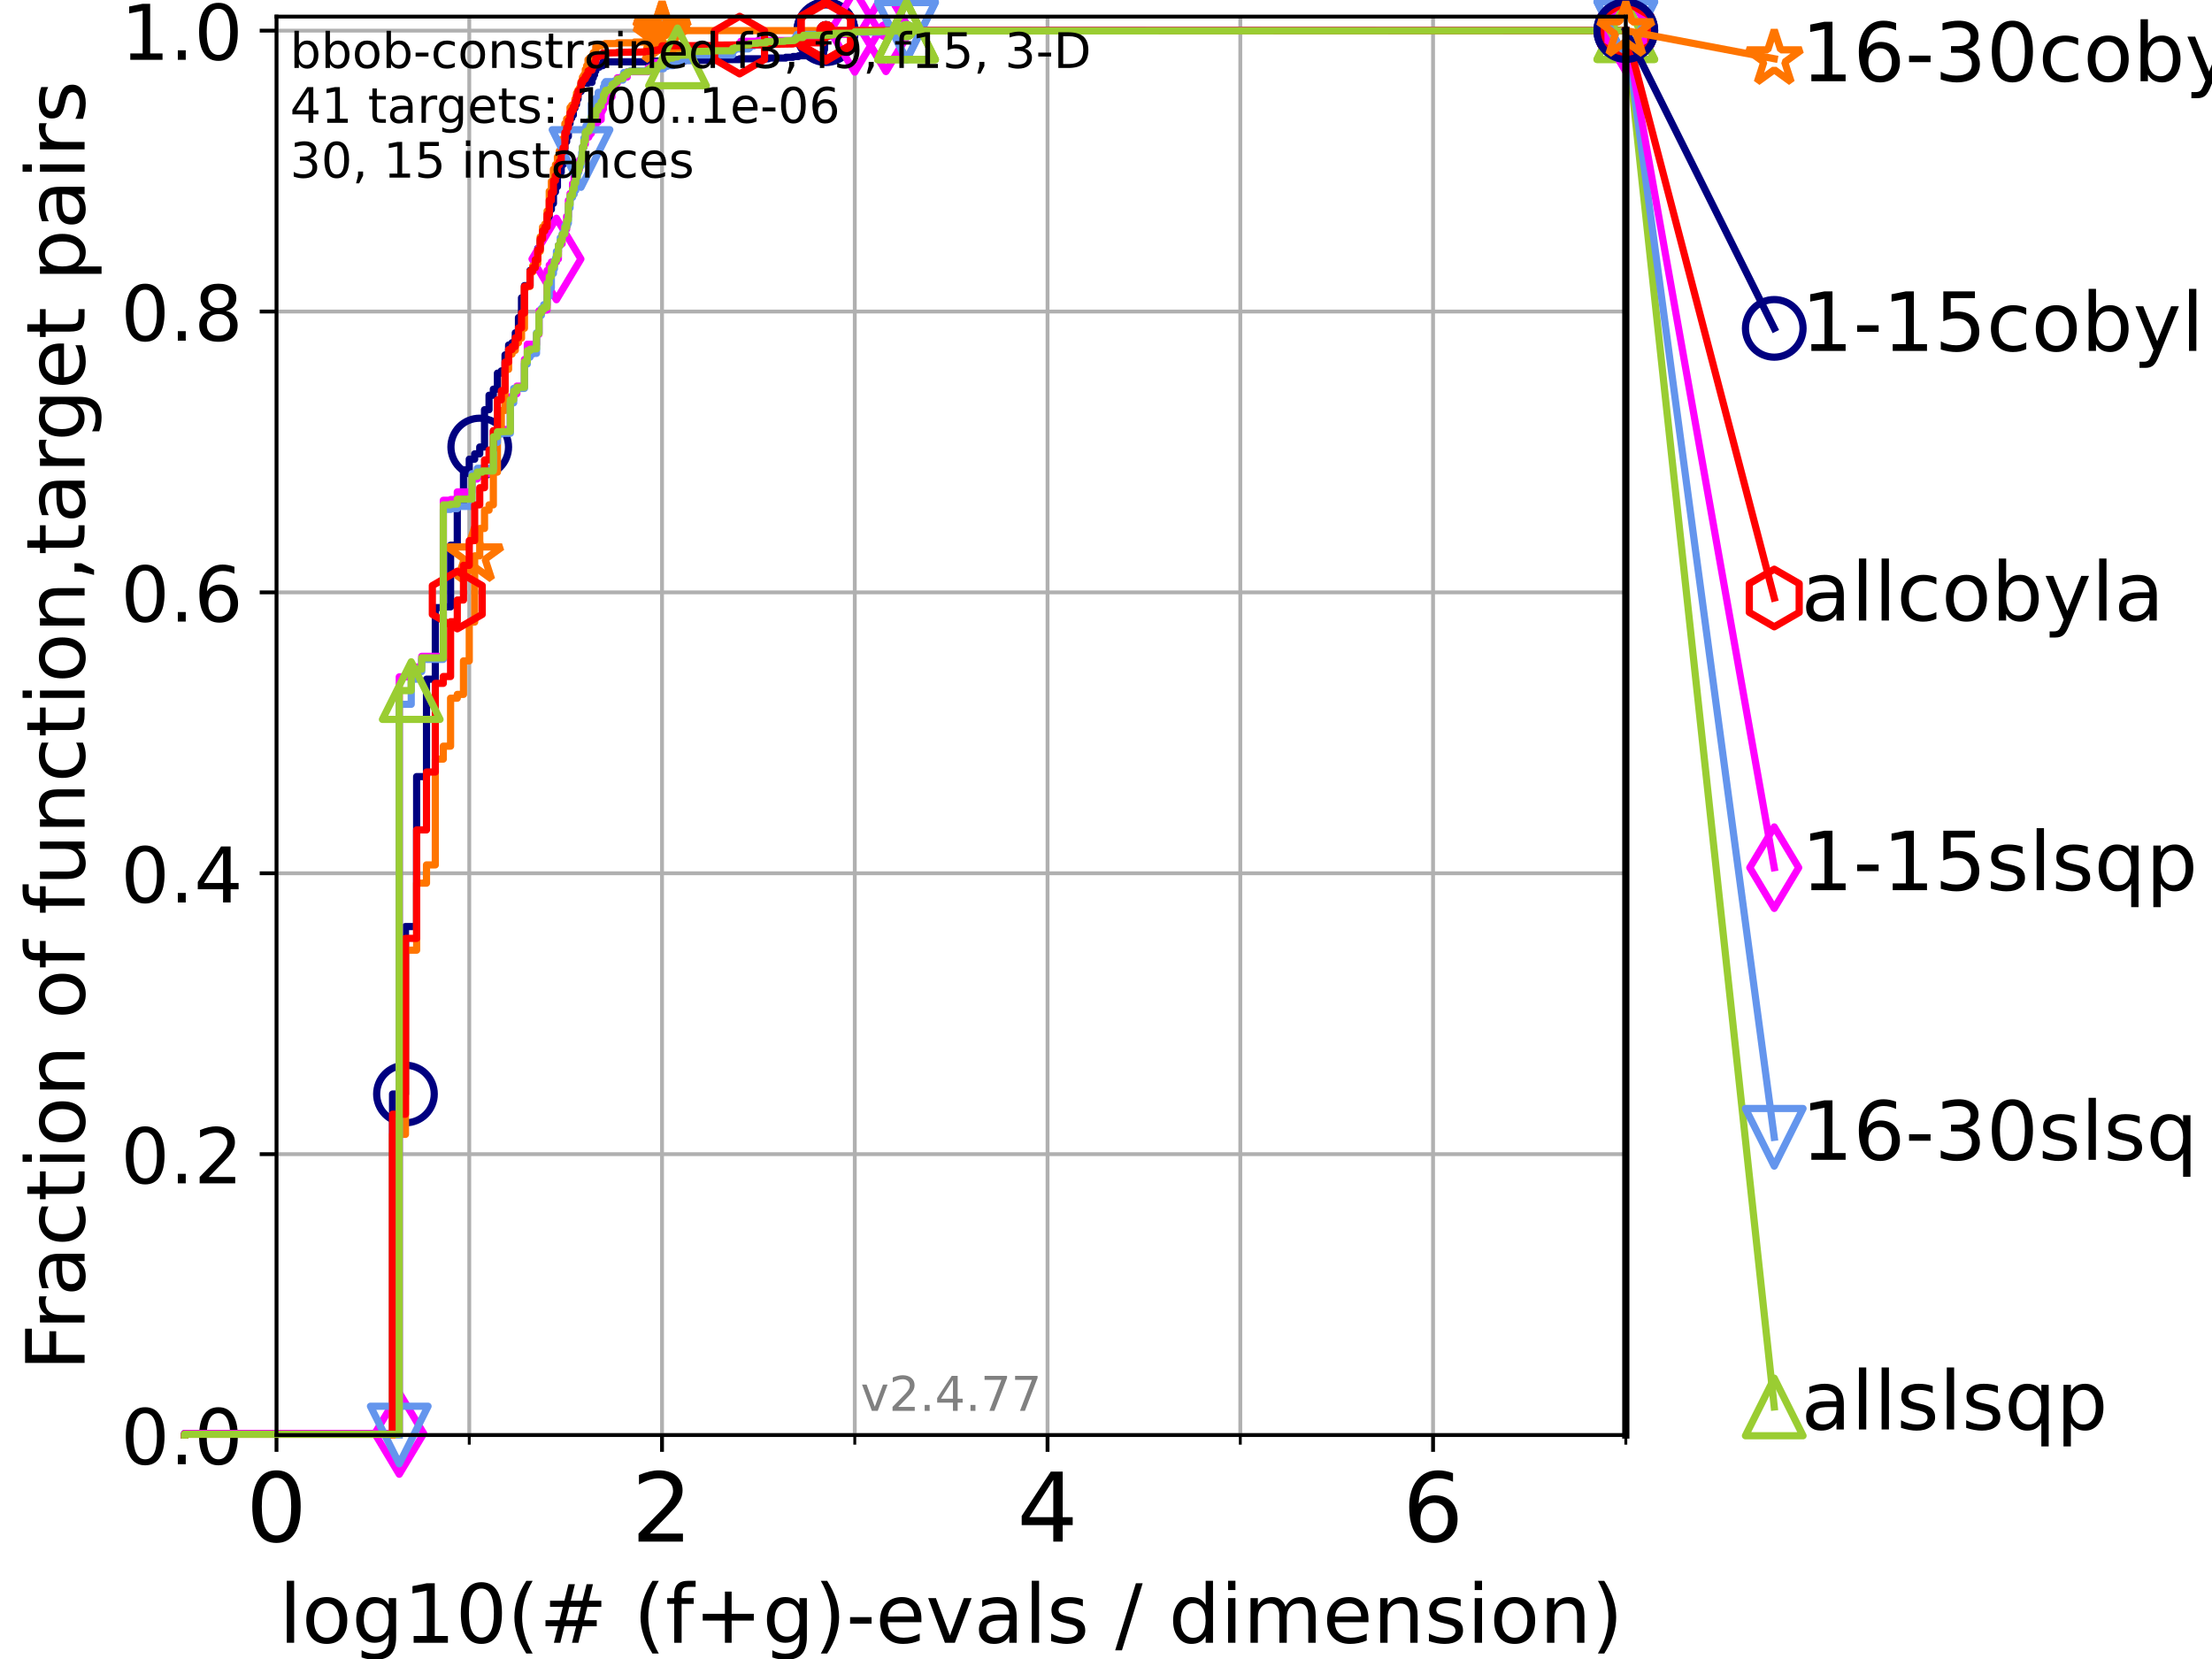 <?xml version="1.0" encoding="utf-8" standalone="no"?>
<!DOCTYPE svg PUBLIC "-//W3C//DTD SVG 1.1//EN"
  "http://www.w3.org/Graphics/SVG/1.1/DTD/svg11.dtd">
<!-- Created with matplotlib (https://matplotlib.org/) -->
<svg height="345.6pt" version="1.1" viewBox="0 0 460.8 345.6" width="460.8pt" xmlns="http://www.w3.org/2000/svg" xmlns:xlink="http://www.w3.org/1999/xlink">
 <defs>
  <style type="text/css">*{stroke-linecap:butt;stroke-linejoin:round;}</style>
 </defs>
 <g id="figure_1">
  <g id="patch_1">
   <path d="M 0 345.6 
L 460.8 345.6 
L 460.8 0 
L 0 0 
z
" style="fill:#ffffff;"/>
  </g>
  <g id="axes_1">
   <g id="patch_2">
    <path d="M 57.6 298.944 
L 338.688 298.944 
L 338.688 3.456 
L 57.6 3.456 
z
" style="fill:#ffffff;"/>
   </g>
   <g id="matplotlib.axis_1">
    <g id="xtick_1">
     <g id="line2d_1">
      <path clip-path="url(#p3b9feeca09)" d="M 57.6 298.944 
L 57.6 3.456 
" style="fill:none;stroke:#b0b0b0;stroke-linecap:square;stroke-width:0.8;"/>
     </g>
     <g id="line2d_2">
      <defs>
       <path d="M 0 0 
L 0 3.5 
" id="m096a785899" style="stroke:#000000;stroke-width:0.8;"/>
      </defs>
      <g>
       <use style="stroke:#000000;stroke-width:0.8;" x="57.6" xlink:href="#m096a785899" y="298.944"/>
      </g>
     </g>
     <g id="text_1">
      <!-- 0 -->
      <g transform="translate(51.237 321.141)scale(0.2 -0.2)">
       <defs>
        <path d="M 31.781 66.406 
Q 24.172 66.406 20.328 58.906 
Q 16.5 51.422 16.5 36.375 
Q 16.5 21.391 20.328 13.891 
Q 24.172 6.391 31.781 6.391 
Q 39.453 6.391 43.281 13.891 
Q 47.125 21.391 47.125 36.375 
Q 47.125 51.422 43.281 58.906 
Q 39.453 66.406 31.781 66.406 
z
M 31.781 74.219 
Q 44.047 74.219 50.516 64.516 
Q 56.984 54.828 56.984 36.375 
Q 56.984 17.969 50.516 8.266 
Q 44.047 -1.422 31.781 -1.422 
Q 19.531 -1.422 13.062 8.266 
Q 6.594 17.969 6.594 36.375 
Q 6.594 54.828 13.062 64.516 
Q 19.531 74.219 31.781 74.219 
z
" id="DejaVuSans-48"/>
       </defs>
       <use xlink:href="#DejaVuSans-48"/>
      </g>
     </g>
    </g>
    <g id="xtick_2">
     <g id="line2d_3">
      <path clip-path="url(#p3b9feeca09)" d="M 137.911 298.944 
L 137.911 3.456 
" style="fill:none;stroke:#b0b0b0;stroke-linecap:square;stroke-width:0.8;"/>
     </g>
     <g id="line2d_4">
      <g>
       <use style="stroke:#000000;stroke-width:0.8;" x="137.911" xlink:href="#m096a785899" y="298.944"/>
      </g>
     </g>
     <g id="text_2">
      <!-- 2 -->
      <g transform="translate(131.548 321.141)scale(0.2 -0.2)">
       <defs>
        <path d="M 19.188 8.297 
L 53.609 8.297 
L 53.609 0 
L 7.328 0 
L 7.328 8.297 
Q 12.938 14.109 22.625 23.891 
Q 32.328 33.688 34.812 36.531 
Q 39.547 41.844 41.422 45.531 
Q 43.312 49.219 43.312 52.781 
Q 43.312 58.594 39.234 62.25 
Q 35.156 65.922 28.609 65.922 
Q 23.969 65.922 18.812 64.312 
Q 13.672 62.703 7.812 59.422 
L 7.812 69.391 
Q 13.766 71.781 18.938 73 
Q 24.125 74.219 28.422 74.219 
Q 39.75 74.219 46.484 68.547 
Q 53.219 62.891 53.219 53.422 
Q 53.219 48.922 51.531 44.891 
Q 49.859 40.875 45.406 35.406 
Q 44.188 33.984 37.641 27.219 
Q 31.109 20.453 19.188 8.297 
z
" id="DejaVuSans-50"/>
       </defs>
       <use xlink:href="#DejaVuSans-50"/>
      </g>
     </g>
    </g>
    <g id="xtick_3">
     <g id="line2d_5">
      <path clip-path="url(#p3b9feeca09)" d="M 218.222 298.944 
L 218.222 3.456 
" style="fill:none;stroke:#b0b0b0;stroke-linecap:square;stroke-width:0.8;"/>
     </g>
     <g id="line2d_6">
      <g>
       <use style="stroke:#000000;stroke-width:0.8;" x="218.222" xlink:href="#m096a785899" y="298.944"/>
      </g>
     </g>
     <g id="text_3">
      <!-- 4 -->
      <g transform="translate(211.859 321.141)scale(0.2 -0.2)">
       <defs>
        <path d="M 37.797 64.312 
L 12.891 25.391 
L 37.797 25.391 
z
M 35.203 72.906 
L 47.609 72.906 
L 47.609 25.391 
L 58.016 25.391 
L 58.016 17.188 
L 47.609 17.188 
L 47.609 0 
L 37.797 0 
L 37.797 17.188 
L 4.891 17.188 
L 4.891 26.703 
z
" id="DejaVuSans-52"/>
       </defs>
       <use xlink:href="#DejaVuSans-52"/>
      </g>
     </g>
    </g>
    <g id="xtick_4">
     <g id="line2d_7">
      <path clip-path="url(#p3b9feeca09)" d="M 298.533 298.944 
L 298.533 3.456 
" style="fill:none;stroke:#b0b0b0;stroke-linecap:square;stroke-width:0.8;"/>
     </g>
     <g id="line2d_8">
      <g>
       <use style="stroke:#000000;stroke-width:0.8;" x="298.533" xlink:href="#m096a785899" y="298.944"/>
      </g>
     </g>
     <g id="text_4">
      <!-- 6 -->
      <g transform="translate(292.17 321.141)scale(0.2 -0.2)">
       <defs>
        <path d="M 33.016 40.375 
Q 26.375 40.375 22.484 35.828 
Q 18.609 31.297 18.609 23.391 
Q 18.609 15.531 22.484 10.953 
Q 26.375 6.391 33.016 6.391 
Q 39.656 6.391 43.531 10.953 
Q 47.406 15.531 47.406 23.391 
Q 47.406 31.297 43.531 35.828 
Q 39.656 40.375 33.016 40.375 
z
M 52.594 71.297 
L 52.594 62.312 
Q 48.875 64.062 45.094 64.984 
Q 41.312 65.922 37.594 65.922 
Q 27.828 65.922 22.672 59.328 
Q 17.531 52.734 16.797 39.406 
Q 19.672 43.656 24.016 45.922 
Q 28.375 48.188 33.594 48.188 
Q 44.578 48.188 50.953 41.516 
Q 57.328 34.859 57.328 23.391 
Q 57.328 12.156 50.688 5.359 
Q 44.047 -1.422 33.016 -1.422 
Q 20.359 -1.422 13.672 8.266 
Q 6.984 17.969 6.984 36.375 
Q 6.984 53.656 15.188 63.938 
Q 23.391 74.219 37.203 74.219 
Q 40.922 74.219 44.703 73.484 
Q 48.484 72.75 52.594 71.297 
z
" id="DejaVuSans-54"/>
       </defs>
       <use xlink:href="#DejaVuSans-54"/>
      </g>
     </g>
    </g>
    <g id="xtick_5">
     <g id="line2d_9">
      <path clip-path="url(#p3b9feeca09)" d="M 97.755 298.944 
L 97.755 3.456 
" style="fill:none;stroke:#b0b0b0;stroke-linecap:square;stroke-width:0.8;"/>
     </g>
     <g id="line2d_10">
      <defs>
       <path d="M 0 0 
L 0 2 
" id="mb9697cbbba" style="stroke:#000000;stroke-width:0.6;"/>
      </defs>
      <g>
       <use style="stroke:#000000;stroke-width:0.6;" x="97.755" xlink:href="#mb9697cbbba" y="298.944"/>
      </g>
     </g>
    </g>
    <g id="xtick_6">
     <g id="line2d_11">
      <path clip-path="url(#p3b9feeca09)" d="M 178.066 298.944 
L 178.066 3.456 
" style="fill:none;stroke:#b0b0b0;stroke-linecap:square;stroke-width:0.8;"/>
     </g>
     <g id="line2d_12">
      <g>
       <use style="stroke:#000000;stroke-width:0.6;" x="178.066" xlink:href="#mb9697cbbba" y="298.944"/>
      </g>
     </g>
    </g>
    <g id="xtick_7">
     <g id="line2d_13">
      <path clip-path="url(#p3b9feeca09)" d="M 258.377 298.944 
L 258.377 3.456 
" style="fill:none;stroke:#b0b0b0;stroke-linecap:square;stroke-width:0.8;"/>
     </g>
     <g id="line2d_14">
      <g>
       <use style="stroke:#000000;stroke-width:0.6;" x="258.377" xlink:href="#mb9697cbbba" y="298.944"/>
      </g>
     </g>
    </g>
    <g id="xtick_8">
     <g id="line2d_15">
      <path clip-path="url(#p3b9feeca09)" d="M 338.688 298.944 
L 338.688 3.456 
" style="fill:none;stroke:#b0b0b0;stroke-linecap:square;stroke-width:0.8;"/>
     </g>
     <g id="line2d_16">
      <g>
       <use style="stroke:#000000;stroke-width:0.6;" x="338.688" xlink:href="#mb9697cbbba" y="298.944"/>
      </g>
     </g>
    </g>
    <g id="text_5">
     <!-- log10(# (f+g)-evals / dimension) -->
     <g transform="translate(58.145 342.218)scale(0.17 -0.17)">
      <defs>
       <path d="M 9.422 75.984 
L 18.406 75.984 
L 18.406 0 
L 9.422 0 
z
" id="DejaVuSans-108"/>
       <path d="M 30.609 48.391 
Q 23.391 48.391 19.188 42.75 
Q 14.984 37.109 14.984 27.297 
Q 14.984 17.484 19.156 11.844 
Q 23.344 6.203 30.609 6.203 
Q 37.797 6.203 41.984 11.859 
Q 46.188 17.531 46.188 27.297 
Q 46.188 37.016 41.984 42.703 
Q 37.797 48.391 30.609 48.391 
z
M 30.609 56 
Q 42.328 56 49.016 48.375 
Q 55.719 40.766 55.719 27.297 
Q 55.719 13.875 49.016 6.219 
Q 42.328 -1.422 30.609 -1.422 
Q 18.844 -1.422 12.172 6.219 
Q 5.516 13.875 5.516 27.297 
Q 5.516 40.766 12.172 48.375 
Q 18.844 56 30.609 56 
z
" id="DejaVuSans-111"/>
       <path d="M 45.406 27.984 
Q 45.406 37.75 41.375 43.109 
Q 37.359 48.484 30.078 48.484 
Q 22.859 48.484 18.828 43.109 
Q 14.797 37.75 14.797 27.984 
Q 14.797 18.266 18.828 12.891 
Q 22.859 7.516 30.078 7.516 
Q 37.359 7.516 41.375 12.891 
Q 45.406 18.266 45.406 27.984 
z
M 54.391 6.781 
Q 54.391 -7.172 48.188 -13.984 
Q 42 -20.797 29.203 -20.797 
Q 24.469 -20.797 20.266 -20.094 
Q 16.062 -19.391 12.109 -17.922 
L 12.109 -9.188 
Q 16.062 -11.328 19.922 -12.344 
Q 23.781 -13.375 27.781 -13.375 
Q 36.625 -13.375 41.016 -8.766 
Q 45.406 -4.156 45.406 5.172 
L 45.406 9.625 
Q 42.625 4.781 38.281 2.391 
Q 33.938 0 27.875 0 
Q 17.828 0 11.672 7.656 
Q 5.516 15.328 5.516 27.984 
Q 5.516 40.672 11.672 48.328 
Q 17.828 56 27.875 56 
Q 33.938 56 38.281 53.609 
Q 42.625 51.219 45.406 46.391 
L 45.406 54.688 
L 54.391 54.688 
z
" id="DejaVuSans-103"/>
       <path d="M 12.406 8.297 
L 28.516 8.297 
L 28.516 63.922 
L 10.984 60.406 
L 10.984 69.391 
L 28.422 72.906 
L 38.281 72.906 
L 38.281 8.297 
L 54.391 8.297 
L 54.391 0 
L 12.406 0 
z
" id="DejaVuSans-49"/>
       <path d="M 31 75.875 
Q 24.469 64.656 21.281 53.656 
Q 18.109 42.672 18.109 31.391 
Q 18.109 20.125 21.312 9.062 
Q 24.516 -2 31 -13.188 
L 23.188 -13.188 
Q 15.875 -1.703 12.234 9.375 
Q 8.594 20.453 8.594 31.391 
Q 8.594 42.281 12.203 53.312 
Q 15.828 64.359 23.188 75.875 
z
" id="DejaVuSans-40"/>
       <path d="M 51.125 44 
L 36.922 44 
L 32.812 27.688 
L 47.125 27.688 
z
M 43.797 71.781 
L 38.719 51.516 
L 52.984 51.516 
L 58.109 71.781 
L 65.922 71.781 
L 60.891 51.516 
L 76.125 51.516 
L 76.125 44 
L 58.984 44 
L 54.984 27.688 
L 70.516 27.688 
L 70.516 20.219 
L 53.078 20.219 
L 48 0 
L 40.188 0 
L 45.219 20.219 
L 30.906 20.219 
L 25.875 0 
L 18.016 0 
L 23.094 20.219 
L 7.719 20.219 
L 7.719 27.688 
L 24.906 27.688 
L 29 44 
L 13.281 44 
L 13.281 51.516 
L 30.906 51.516 
L 35.891 71.781 
z
" id="DejaVuSans-35"/>
       <path id="DejaVuSans-32"/>
       <path d="M 37.109 75.984 
L 37.109 68.5 
L 28.516 68.5 
Q 23.688 68.5 21.797 66.547 
Q 19.922 64.594 19.922 59.516 
L 19.922 54.688 
L 34.719 54.688 
L 34.719 47.703 
L 19.922 47.703 
L 19.922 0 
L 10.891 0 
L 10.891 47.703 
L 2.297 47.703 
L 2.297 54.688 
L 10.891 54.688 
L 10.891 58.5 
Q 10.891 67.625 15.141 71.797 
Q 19.391 75.984 28.609 75.984 
z
" id="DejaVuSans-102"/>
       <path d="M 46 62.703 
L 46 35.5 
L 73.188 35.5 
L 73.188 27.203 
L 46 27.203 
L 46 0 
L 37.797 0 
L 37.797 27.203 
L 10.594 27.203 
L 10.594 35.5 
L 37.797 35.5 
L 37.797 62.703 
z
" id="DejaVuSans-43"/>
       <path d="M 8.016 75.875 
L 15.828 75.875 
Q 23.141 64.359 26.781 53.312 
Q 30.422 42.281 30.422 31.391 
Q 30.422 20.453 26.781 9.375 
Q 23.141 -1.703 15.828 -13.188 
L 8.016 -13.188 
Q 14.5 -2 17.703 9.062 
Q 20.906 20.125 20.906 31.391 
Q 20.906 42.672 17.703 53.656 
Q 14.5 64.656 8.016 75.875 
z
" id="DejaVuSans-41"/>
       <path d="M 4.891 31.391 
L 31.203 31.391 
L 31.203 23.391 
L 4.891 23.391 
z
" id="DejaVuSans-45"/>
       <path d="M 56.203 29.594 
L 56.203 25.203 
L 14.891 25.203 
Q 15.484 15.922 20.484 11.062 
Q 25.484 6.203 34.422 6.203 
Q 39.594 6.203 44.453 7.469 
Q 49.312 8.734 54.109 11.281 
L 54.109 2.781 
Q 49.266 0.734 44.188 -0.344 
Q 39.109 -1.422 33.891 -1.422 
Q 20.797 -1.422 13.156 6.188 
Q 5.516 13.812 5.516 26.812 
Q 5.516 40.234 12.766 48.109 
Q 20.016 56 32.328 56 
Q 43.359 56 49.781 48.891 
Q 56.203 41.797 56.203 29.594 
z
M 47.219 32.234 
Q 47.125 39.594 43.094 43.984 
Q 39.062 48.391 32.422 48.391 
Q 24.906 48.391 20.391 44.141 
Q 15.875 39.891 15.188 32.172 
z
" id="DejaVuSans-101"/>
       <path d="M 2.984 54.688 
L 12.5 54.688 
L 29.594 8.797 
L 46.688 54.688 
L 56.203 54.688 
L 35.688 0 
L 23.484 0 
z
" id="DejaVuSans-118"/>
       <path d="M 34.281 27.484 
Q 23.391 27.484 19.188 25 
Q 14.984 22.516 14.984 16.5 
Q 14.984 11.719 18.141 8.906 
Q 21.297 6.109 26.703 6.109 
Q 34.188 6.109 38.703 11.406 
Q 43.219 16.703 43.219 25.484 
L 43.219 27.484 
z
M 52.203 31.203 
L 52.203 0 
L 43.219 0 
L 43.219 8.297 
Q 40.141 3.328 35.547 0.953 
Q 30.953 -1.422 24.312 -1.422 
Q 15.922 -1.422 10.953 3.297 
Q 6 8.016 6 15.922 
Q 6 25.141 12.172 29.828 
Q 18.359 34.516 30.609 34.516 
L 43.219 34.516 
L 43.219 35.406 
Q 43.219 41.609 39.141 45 
Q 35.062 48.391 27.688 48.391 
Q 23 48.391 18.547 47.266 
Q 14.109 46.141 10.016 43.891 
L 10.016 52.203 
Q 14.938 54.109 19.578 55.047 
Q 24.219 56 28.609 56 
Q 40.484 56 46.344 49.844 
Q 52.203 43.703 52.203 31.203 
z
" id="DejaVuSans-97"/>
       <path d="M 44.281 53.078 
L 44.281 44.578 
Q 40.484 46.531 36.375 47.5 
Q 32.281 48.484 27.875 48.484 
Q 21.188 48.484 17.844 46.438 
Q 14.5 44.391 14.5 40.281 
Q 14.5 37.156 16.891 35.375 
Q 19.281 33.594 26.516 31.984 
L 29.594 31.297 
Q 39.156 29.25 43.188 25.516 
Q 47.219 21.781 47.219 15.094 
Q 47.219 7.469 41.188 3.016 
Q 35.156 -1.422 24.609 -1.422 
Q 20.219 -1.422 15.453 -0.562 
Q 10.688 0.297 5.422 2 
L 5.422 11.281 
Q 10.406 8.688 15.234 7.391 
Q 20.062 6.109 24.812 6.109 
Q 31.156 6.109 34.562 8.281 
Q 37.984 10.453 37.984 14.406 
Q 37.984 18.062 35.516 20.016 
Q 33.062 21.969 24.703 23.781 
L 21.578 24.516 
Q 13.234 26.266 9.516 29.906 
Q 5.812 33.547 5.812 39.891 
Q 5.812 47.609 11.281 51.797 
Q 16.75 56 26.812 56 
Q 31.781 56 36.172 55.266 
Q 40.578 54.547 44.281 53.078 
z
" id="DejaVuSans-115"/>
       <path d="M 25.391 72.906 
L 33.688 72.906 
L 8.297 -9.281 
L 0 -9.281 
z
" id="DejaVuSans-47"/>
       <path d="M 45.406 46.391 
L 45.406 75.984 
L 54.391 75.984 
L 54.391 0 
L 45.406 0 
L 45.406 8.203 
Q 42.578 3.328 38.25 0.953 
Q 33.938 -1.422 27.875 -1.422 
Q 17.969 -1.422 11.734 6.484 
Q 5.516 14.406 5.516 27.297 
Q 5.516 40.188 11.734 48.094 
Q 17.969 56 27.875 56 
Q 33.938 56 38.25 53.625 
Q 42.578 51.266 45.406 46.391 
z
M 14.797 27.297 
Q 14.797 17.391 18.875 11.75 
Q 22.953 6.109 30.078 6.109 
Q 37.203 6.109 41.297 11.75 
Q 45.406 17.391 45.406 27.297 
Q 45.406 37.203 41.297 42.844 
Q 37.203 48.484 30.078 48.484 
Q 22.953 48.484 18.875 42.844 
Q 14.797 37.203 14.797 27.297 
z
" id="DejaVuSans-100"/>
       <path d="M 9.422 54.688 
L 18.406 54.688 
L 18.406 0 
L 9.422 0 
z
M 9.422 75.984 
L 18.406 75.984 
L 18.406 64.594 
L 9.422 64.594 
z
" id="DejaVuSans-105"/>
       <path d="M 52 44.188 
Q 55.375 50.25 60.062 53.125 
Q 64.75 56 71.094 56 
Q 79.641 56 84.281 50.016 
Q 88.922 44.047 88.922 33.016 
L 88.922 0 
L 79.891 0 
L 79.891 32.719 
Q 79.891 40.578 77.094 44.375 
Q 74.312 48.188 68.609 48.188 
Q 61.625 48.188 57.562 43.547 
Q 53.516 38.922 53.516 30.906 
L 53.516 0 
L 44.484 0 
L 44.484 32.719 
Q 44.484 40.625 41.703 44.406 
Q 38.922 48.188 33.109 48.188 
Q 26.219 48.188 22.156 43.531 
Q 18.109 38.875 18.109 30.906 
L 18.109 0 
L 9.078 0 
L 9.078 54.688 
L 18.109 54.688 
L 18.109 46.188 
Q 21.188 51.219 25.484 53.609 
Q 29.781 56 35.688 56 
Q 41.656 56 45.828 52.969 
Q 50 49.953 52 44.188 
z
" id="DejaVuSans-109"/>
       <path d="M 54.891 33.016 
L 54.891 0 
L 45.906 0 
L 45.906 32.719 
Q 45.906 40.484 42.875 44.328 
Q 39.844 48.188 33.797 48.188 
Q 26.516 48.188 22.312 43.547 
Q 18.109 38.922 18.109 30.906 
L 18.109 0 
L 9.078 0 
L 9.078 54.688 
L 18.109 54.688 
L 18.109 46.188 
Q 21.344 51.125 25.703 53.562 
Q 30.078 56 35.797 56 
Q 45.219 56 50.047 50.172 
Q 54.891 44.344 54.891 33.016 
z
" id="DejaVuSans-110"/>
      </defs>
      <use xlink:href="#DejaVuSans-108"/>
      <use x="27.783" xlink:href="#DejaVuSans-111"/>
      <use x="88.965" xlink:href="#DejaVuSans-103"/>
      <use x="152.441" xlink:href="#DejaVuSans-49"/>
      <use x="216.064" xlink:href="#DejaVuSans-48"/>
      <use x="279.688" xlink:href="#DejaVuSans-40"/>
      <use x="318.701" xlink:href="#DejaVuSans-35"/>
      <use x="402.49" xlink:href="#DejaVuSans-32"/>
      <use x="434.277" xlink:href="#DejaVuSans-40"/>
      <use x="473.291" xlink:href="#DejaVuSans-102"/>
      <use x="508.496" xlink:href="#DejaVuSans-43"/>
      <use x="592.285" xlink:href="#DejaVuSans-103"/>
      <use x="655.762" xlink:href="#DejaVuSans-41"/>
      <use x="694.775" xlink:href="#DejaVuSans-45"/>
      <use x="730.859" xlink:href="#DejaVuSans-101"/>
      <use x="792.383" xlink:href="#DejaVuSans-118"/>
      <use x="851.562" xlink:href="#DejaVuSans-97"/>
      <use x="912.842" xlink:href="#DejaVuSans-108"/>
      <use x="940.625" xlink:href="#DejaVuSans-115"/>
      <use x="992.725" xlink:href="#DejaVuSans-32"/>
      <use x="1024.512" xlink:href="#DejaVuSans-47"/>
      <use x="1058.203" xlink:href="#DejaVuSans-32"/>
      <use x="1089.99" xlink:href="#DejaVuSans-100"/>
      <use x="1153.467" xlink:href="#DejaVuSans-105"/>
      <use x="1181.25" xlink:href="#DejaVuSans-109"/>
      <use x="1278.662" xlink:href="#DejaVuSans-101"/>
      <use x="1340.186" xlink:href="#DejaVuSans-110"/>
      <use x="1403.564" xlink:href="#DejaVuSans-115"/>
      <use x="1455.664" xlink:href="#DejaVuSans-105"/>
      <use x="1483.447" xlink:href="#DejaVuSans-111"/>
      <use x="1544.629" xlink:href="#DejaVuSans-110"/>
      <use x="1608.008" xlink:href="#DejaVuSans-41"/>
     </g>
    </g>
   </g>
   <g id="matplotlib.axis_2">
    <g id="ytick_1">
     <g id="line2d_17">
      <path clip-path="url(#p3b9feeca09)" d="M 57.6 298.944 
L 338.688 298.944 
" style="fill:none;stroke:#b0b0b0;stroke-linecap:square;stroke-width:0.8;"/>
     </g>
     <g id="line2d_18">
      <defs>
       <path d="M 0 0 
L -3.5 0 
" id="me62e5ea8a6" style="stroke:#000000;stroke-width:0.8;"/>
      </defs>
      <g>
       <use style="stroke:#000000;stroke-width:0.8;" x="57.6" xlink:href="#me62e5ea8a6" y="298.944"/>
      </g>
     </g>
     <g id="text_6">
      <!-- 0.0 -->
      <g transform="translate(25.155 305.023)scale(0.16 -0.16)">
       <defs>
        <path d="M 10.688 12.406 
L 21 12.406 
L 21 0 
L 10.688 0 
z
" id="DejaVuSans-46"/>
       </defs>
       <use xlink:href="#DejaVuSans-48"/>
       <use x="63.623" xlink:href="#DejaVuSans-46"/>
       <use x="95.41" xlink:href="#DejaVuSans-48"/>
      </g>
     </g>
    </g>
    <g id="ytick_2">
     <g id="line2d_19">
      <path clip-path="url(#p3b9feeca09)" d="M 57.6 240.432 
L 338.688 240.432 
" style="fill:none;stroke:#b0b0b0;stroke-linecap:square;stroke-width:0.8;"/>
     </g>
     <g id="line2d_20">
      <g>
       <use style="stroke:#000000;stroke-width:0.8;" x="57.6" xlink:href="#me62e5ea8a6" y="240.432"/>
      </g>
     </g>
     <g id="text_7">
      <!-- 0.2 -->
      <g transform="translate(25.155 246.51)scale(0.16 -0.16)">
       <use xlink:href="#DejaVuSans-48"/>
       <use x="63.623" xlink:href="#DejaVuSans-46"/>
       <use x="95.41" xlink:href="#DejaVuSans-50"/>
      </g>
     </g>
    </g>
    <g id="ytick_3">
     <g id="line2d_21">
      <path clip-path="url(#p3b9feeca09)" d="M 57.6 181.919 
L 338.688 181.919 
" style="fill:none;stroke:#b0b0b0;stroke-linecap:square;stroke-width:0.8;"/>
     </g>
     <g id="line2d_22">
      <g>
       <use style="stroke:#000000;stroke-width:0.8;" x="57.6" xlink:href="#me62e5ea8a6" y="181.919"/>
      </g>
     </g>
     <g id="text_8">
      <!-- 0.4 -->
      <g transform="translate(25.155 187.998)scale(0.16 -0.16)">
       <use xlink:href="#DejaVuSans-48"/>
       <use x="63.623" xlink:href="#DejaVuSans-46"/>
       <use x="95.41" xlink:href="#DejaVuSans-52"/>
      </g>
     </g>
    </g>
    <g id="ytick_4">
     <g id="line2d_23">
      <path clip-path="url(#p3b9feeca09)" d="M 57.6 123.407 
L 338.688 123.407 
" style="fill:none;stroke:#b0b0b0;stroke-linecap:square;stroke-width:0.8;"/>
     </g>
     <g id="line2d_24">
      <g>
       <use style="stroke:#000000;stroke-width:0.8;" x="57.6" xlink:href="#me62e5ea8a6" y="123.407"/>
      </g>
     </g>
     <g id="text_9">
      <!-- 0.6 -->
      <g transform="translate(25.155 129.485)scale(0.16 -0.16)">
       <use xlink:href="#DejaVuSans-48"/>
       <use x="63.623" xlink:href="#DejaVuSans-46"/>
       <use x="95.41" xlink:href="#DejaVuSans-54"/>
      </g>
     </g>
    </g>
    <g id="ytick_5">
     <g id="line2d_25">
      <path clip-path="url(#p3b9feeca09)" d="M 57.6 64.894 
L 338.688 64.894 
" style="fill:none;stroke:#b0b0b0;stroke-linecap:square;stroke-width:0.8;"/>
     </g>
     <g id="line2d_26">
      <g>
       <use style="stroke:#000000;stroke-width:0.8;" x="57.6" xlink:href="#me62e5ea8a6" y="64.894"/>
      </g>
     </g>
     <g id="text_10">
      <!-- 0.8 -->
      <g transform="translate(25.155 70.973)scale(0.16 -0.16)">
       <defs>
        <path d="M 31.781 34.625 
Q 24.75 34.625 20.719 30.859 
Q 16.703 27.094 16.703 20.516 
Q 16.703 13.922 20.719 10.156 
Q 24.75 6.391 31.781 6.391 
Q 38.812 6.391 42.859 10.172 
Q 46.922 13.969 46.922 20.516 
Q 46.922 27.094 42.891 30.859 
Q 38.875 34.625 31.781 34.625 
z
M 21.922 38.812 
Q 15.578 40.375 12.031 44.719 
Q 8.5 49.078 8.5 55.328 
Q 8.5 64.062 14.719 69.141 
Q 20.953 74.219 31.781 74.219 
Q 42.672 74.219 48.875 69.141 
Q 55.078 64.062 55.078 55.328 
Q 55.078 49.078 51.531 44.719 
Q 48 40.375 41.703 38.812 
Q 48.828 37.156 52.797 32.312 
Q 56.781 27.484 56.781 20.516 
Q 56.781 9.906 50.312 4.234 
Q 43.844 -1.422 31.781 -1.422 
Q 19.734 -1.422 13.25 4.234 
Q 6.781 9.906 6.781 20.516 
Q 6.781 27.484 10.781 32.312 
Q 14.797 37.156 21.922 38.812 
z
M 18.312 54.391 
Q 18.312 48.734 21.844 45.562 
Q 25.391 42.391 31.781 42.391 
Q 38.141 42.391 41.719 45.562 
Q 45.312 48.734 45.312 54.391 
Q 45.312 60.062 41.719 63.234 
Q 38.141 66.406 31.781 66.406 
Q 25.391 66.406 21.844 63.234 
Q 18.312 60.062 18.312 54.391 
z
" id="DejaVuSans-56"/>
       </defs>
       <use xlink:href="#DejaVuSans-48"/>
       <use x="63.623" xlink:href="#DejaVuSans-46"/>
       <use x="95.41" xlink:href="#DejaVuSans-56"/>
      </g>
     </g>
    </g>
    <g id="ytick_6">
     <g id="line2d_27">
      <path clip-path="url(#p3b9feeca09)" d="M 57.6 6.382 
L 338.688 6.382 
" style="fill:none;stroke:#b0b0b0;stroke-linecap:square;stroke-width:0.8;"/>
     </g>
     <g id="line2d_28">
      <g>
       <use style="stroke:#000000;stroke-width:0.8;" x="57.6" xlink:href="#me62e5ea8a6" y="6.382"/>
      </g>
     </g>
     <g id="text_11">
      <!-- 1.0 -->
      <g transform="translate(25.155 12.46)scale(0.16 -0.16)">
       <use xlink:href="#DejaVuSans-49"/>
       <use x="63.623" xlink:href="#DejaVuSans-46"/>
       <use x="95.41" xlink:href="#DejaVuSans-48"/>
      </g>
     </g>
    </g>
    <g id="text_12">
     <!-- Fraction of function,target pairs -->
     <g transform="translate(17.62 285.585)rotate(-90)scale(0.17 -0.17)">
      <defs>
       <path d="M 9.812 72.906 
L 51.703 72.906 
L 51.703 64.594 
L 19.672 64.594 
L 19.672 43.109 
L 48.578 43.109 
L 48.578 34.812 
L 19.672 34.812 
L 19.672 0 
L 9.812 0 
z
" id="DejaVuSans-70"/>
       <path d="M 41.109 46.297 
Q 39.594 47.172 37.812 47.578 
Q 36.031 48 33.891 48 
Q 26.266 48 22.188 43.047 
Q 18.109 38.094 18.109 28.812 
L 18.109 0 
L 9.078 0 
L 9.078 54.688 
L 18.109 54.688 
L 18.109 46.188 
Q 20.953 51.172 25.484 53.578 
Q 30.031 56 36.531 56 
Q 37.453 56 38.578 55.875 
Q 39.703 55.766 41.062 55.516 
z
" id="DejaVuSans-114"/>
       <path d="M 48.781 52.594 
L 48.781 44.188 
Q 44.969 46.297 41.141 47.344 
Q 37.312 48.391 33.406 48.391 
Q 24.656 48.391 19.812 42.844 
Q 14.984 37.312 14.984 27.297 
Q 14.984 17.281 19.812 11.734 
Q 24.656 6.203 33.406 6.203 
Q 37.312 6.203 41.141 7.25 
Q 44.969 8.297 48.781 10.406 
L 48.781 2.094 
Q 45.016 0.344 40.984 -0.531 
Q 36.969 -1.422 32.422 -1.422 
Q 20.062 -1.422 12.781 6.344 
Q 5.516 14.109 5.516 27.297 
Q 5.516 40.672 12.859 48.328 
Q 20.219 56 33.016 56 
Q 37.156 56 41.109 55.141 
Q 45.062 54.297 48.781 52.594 
z
" id="DejaVuSans-99"/>
       <path d="M 18.312 70.219 
L 18.312 54.688 
L 36.812 54.688 
L 36.812 47.703 
L 18.312 47.703 
L 18.312 18.016 
Q 18.312 11.328 20.141 9.422 
Q 21.969 7.516 27.594 7.516 
L 36.812 7.516 
L 36.812 0 
L 27.594 0 
Q 17.188 0 13.234 3.875 
Q 9.281 7.766 9.281 18.016 
L 9.281 47.703 
L 2.688 47.703 
L 2.688 54.688 
L 9.281 54.688 
L 9.281 70.219 
z
" id="DejaVuSans-116"/>
       <path d="M 8.5 21.578 
L 8.5 54.688 
L 17.484 54.688 
L 17.484 21.922 
Q 17.484 14.156 20.5 10.266 
Q 23.531 6.391 29.594 6.391 
Q 36.859 6.391 41.078 11.031 
Q 45.312 15.672 45.312 23.688 
L 45.312 54.688 
L 54.297 54.688 
L 54.297 0 
L 45.312 0 
L 45.312 8.406 
Q 42.047 3.422 37.719 1 
Q 33.406 -1.422 27.688 -1.422 
Q 18.266 -1.422 13.375 4.438 
Q 8.5 10.297 8.5 21.578 
z
M 31.109 56 
z
" id="DejaVuSans-117"/>
       <path d="M 11.719 12.406 
L 22.016 12.406 
L 22.016 4 
L 14.016 -11.625 
L 7.719 -11.625 
L 11.719 4 
z
" id="DejaVuSans-44"/>
       <path d="M 18.109 8.203 
L 18.109 -20.797 
L 9.078 -20.797 
L 9.078 54.688 
L 18.109 54.688 
L 18.109 46.391 
Q 20.953 51.266 25.266 53.625 
Q 29.594 56 35.594 56 
Q 45.562 56 51.781 48.094 
Q 58.016 40.188 58.016 27.297 
Q 58.016 14.406 51.781 6.484 
Q 45.562 -1.422 35.594 -1.422 
Q 29.594 -1.422 25.266 0.953 
Q 20.953 3.328 18.109 8.203 
z
M 48.688 27.297 
Q 48.688 37.203 44.609 42.844 
Q 40.531 48.484 33.406 48.484 
Q 26.266 48.484 22.188 42.844 
Q 18.109 37.203 18.109 27.297 
Q 18.109 17.391 22.188 11.75 
Q 26.266 6.109 33.406 6.109 
Q 40.531 6.109 44.609 11.75 
Q 48.688 17.391 48.688 27.297 
z
" id="DejaVuSans-112"/>
      </defs>
      <use xlink:href="#DejaVuSans-70"/>
      <use x="50.27" xlink:href="#DejaVuSans-114"/>
      <use x="91.383" xlink:href="#DejaVuSans-97"/>
      <use x="152.662" xlink:href="#DejaVuSans-99"/>
      <use x="207.643" xlink:href="#DejaVuSans-116"/>
      <use x="246.852" xlink:href="#DejaVuSans-105"/>
      <use x="274.635" xlink:href="#DejaVuSans-111"/>
      <use x="335.816" xlink:href="#DejaVuSans-110"/>
      <use x="399.195" xlink:href="#DejaVuSans-32"/>
      <use x="430.982" xlink:href="#DejaVuSans-111"/>
      <use x="492.164" xlink:href="#DejaVuSans-102"/>
      <use x="527.369" xlink:href="#DejaVuSans-32"/>
      <use x="559.156" xlink:href="#DejaVuSans-102"/>
      <use x="594.361" xlink:href="#DejaVuSans-117"/>
      <use x="657.74" xlink:href="#DejaVuSans-110"/>
      <use x="721.119" xlink:href="#DejaVuSans-99"/>
      <use x="776.1" xlink:href="#DejaVuSans-116"/>
      <use x="815.309" xlink:href="#DejaVuSans-105"/>
      <use x="843.092" xlink:href="#DejaVuSans-111"/>
      <use x="904.273" xlink:href="#DejaVuSans-110"/>
      <use x="967.652" xlink:href="#DejaVuSans-44"/>
      <use x="999.439" xlink:href="#DejaVuSans-116"/>
      <use x="1038.648" xlink:href="#DejaVuSans-97"/>
      <use x="1099.928" xlink:href="#DejaVuSans-114"/>
      <use x="1139.291" xlink:href="#DejaVuSans-103"/>
      <use x="1202.768" xlink:href="#DejaVuSans-101"/>
      <use x="1264.291" xlink:href="#DejaVuSans-116"/>
      <use x="1303.5" xlink:href="#DejaVuSans-32"/>
      <use x="1335.287" xlink:href="#DejaVuSans-112"/>
      <use x="1398.764" xlink:href="#DejaVuSans-97"/>
      <use x="1460.043" xlink:href="#DejaVuSans-105"/>
      <use x="1487.826" xlink:href="#DejaVuSans-114"/>
      <use x="1528.939" xlink:href="#DejaVuSans-115"/>
     </g>
    </g>
   </g>
   <g id="line2d_29">
    <defs>
     <path d="M 0 1.5 
C 0.398 1.5 0.779 1.342 1.061 1.061 
C 1.342 0.779 1.5 0.398 1.5 0 
C 1.5 -0.398 1.342 -0.779 1.061 -1.061 
C 0.779 -1.342 0.398 -1.5 0 -1.5 
C -0.398 -1.5 -0.779 -1.342 -1.061 -1.061 
C -1.342 -0.779 -1.5 -0.398 -1.5 0 
C -1.5 0.398 -1.342 0.779 -1.061 1.061 
C -0.779 1.342 -0.398 1.5 0 1.5 
z
" id="m700f1e7a8f" style="stroke:#000080;"/>
    </defs>
    <g>
     <use style="fill:#000080;stroke:#000080;" x="172.053" xlink:href="#m700f1e7a8f" y="6.382"/>
     <use style="fill:#000080;stroke:#000080;" x="172.053" xlink:href="#m700f1e7a8f" y="6.382"/>
    </g>
   </g>
   <g id="line2d_30">
    <path d="M 38.441 298.944 
L 38.441 298.627 
L 81.776 298.627 
L 81.776 227.904 
L 84.464 227.904 
L 84.464 193.019 
L 86.793 193.019 
L 86.793 161.781 
L 88.847 161.781 
L 88.847 141.484 
L 90.684 141.484 
L 90.684 126.578 
L 92.347 126.578 
L 92.347 126.419 
L 93.864 126.419 
L 93.864 113.575 
L 95.26 113.575 
L 95.26 105.33 
L 96.552 105.33 
L 96.552 97.877 
L 97.755 97.877 
L 97.755 95.657 
L 98.881 95.657 
L 98.881 94.547 
L 99.938 94.547 
L 99.938 93.12 
L 100.935 93.12 
L 100.935 85.35 
L 101.878 85.35 
L 101.878 82.337 
L 102.772 82.337 
L 102.772 81.068 
L 103.623 81.068 
L 103.623 77.738 
L 104.435 77.738 
L 104.435 77.263 
L 105.21 77.263 
L 105.21 73.933 
L 105.952 73.933 
L 105.952 71.871 
L 106.664 71.871 
L 106.664 71.395 
L 107.348 71.395 
L 107.348 69.334 
L 108.006 69.334 
L 108.006 66.163 
L 108.64 66.163 
L 108.64 62.04 
L 109.252 62.04 
L 109.252 59.503 
L 110.415 59.503 
L 110.415 56.331 
L 110.969 56.331 
L 110.969 56.173 
L 111.506 56.173 
L 111.506 53.318 
L 112.026 53.318 
L 112.026 51.733 
L 112.532 51.733 
L 112.532 50.147 
L 113.023 50.147 
L 113.023 48.878 
L 113.501 48.878 
L 113.501 47.927 
L 113.966 47.927 
L 113.966 45.39 
L 114.419 45.39 
L 114.419 43.646 
L 114.86 43.646 
L 114.86 42.377 
L 115.291 42.377 
L 115.291 39.999 
L 115.711 39.999 
L 115.711 38.889 
L 116.122 38.889 
L 116.122 36.034 
L 116.523 36.034 
L 116.523 35.876 
L 116.914 35.876 
L 116.914 34.29 
L 117.298 34.29 
L 117.298 32.546 
L 117.673 32.546 
L 117.673 29.533 
L 118.04 29.533 
L 118.04 28.423 
L 118.4 28.423 
L 118.4 25.727 
L 118.752 25.727 
L 118.752 24.617 
L 119.097 24.617 
L 119.097 23.983 
L 119.436 23.983 
L 119.436 22.556 
L 119.768 22.556 
L 119.768 21.763 
L 120.094 21.763 
L 120.094 20.653 
L 120.414 20.653 
L 120.414 19.226 
L 120.728 19.226 
L 120.728 19.067 
L 121.037 19.067 
L 121.037 17.482 
L 121.34 17.482 
L 121.34 17.323 
L 122.503 17.323 
L 122.503 17.164 
L 123.327 17.164 
L 123.327 16.213 
L 123.594 16.213 
L 123.594 15.579 
L 123.856 15.579 
L 123.856 14.786 
L 124.114 14.786 
L 124.114 14.152 
L 124.369 14.152 
L 124.369 13.993 
L 124.867 13.993 
L 124.867 13.676 
L 125.589 13.676 
L 125.589 12.883 
L 135.281 12.883 
L 135.281 12.724 
L 142.576 12.724 
L 142.576 12.566 
L 149.165 12.566 
L 149.165 12.407 
L 154.075 12.407 
L 154.075 12.249 
L 160.087 12.249 
L 160.087 12.09 
L 163.696 12.09 
L 163.696 11.932 
L 165.194 11.932 
L 165.194 11.773 
L 166.346 11.773 
L 166.346 11.614 
L 168.243 11.614 
L 168.243 11.456 
L 171.536 11.456 
L 171.637 10.346 
L 171.755 10.346 
L 171.838 7.333 
L 172.036 7.333 
L 172.053 6.382 
L 338.688 6.382 
L 338.688 6.382 
" style="fill:none;stroke:#000080;stroke-linecap:square;stroke-width:1.5;"/>
   </g>
   <g id="line2d_31">
    <defs>
     <path d="M 0 6 
C 1.591 6 3.117 5.368 4.243 4.243 
C 5.368 3.117 6 1.591 6 0 
C 6 -1.591 5.368 -3.117 4.243 -4.243 
C 3.117 -5.368 1.591 -6 0 -6 
C -1.591 -6 -3.117 -5.368 -4.243 -4.243 
C -5.368 -3.117 -6 -1.591 -6 0 
C -6 1.591 -5.368 3.117 -4.243 4.243 
C -3.117 5.368 -1.591 6 0 6 
z
" id="mc4ccb2519f" style="stroke:#000080;stroke-width:1.5;"/>
    </defs>
    <g>
     <use style="fill-opacity:0;stroke:#000080;stroke-width:1.5;" x="84.464" xlink:href="#mc4ccb2519f" y="227.904"/>
     <use style="fill-opacity:0;stroke:#000080;stroke-width:1.5;" x="99.938" xlink:href="#mc4ccb2519f" y="93.12"/>
     <use style="fill-opacity:0;stroke:#000080;stroke-width:1.5;" x="172.053" xlink:href="#mc4ccb2519f" y="7.016"/>
     <use style="fill-opacity:0;stroke:#000080;stroke-width:1.5;" x="172.053" xlink:href="#mc4ccb2519f" y="6.382"/>
     <use style="fill-opacity:0;stroke:#000080;stroke-width:1.5;" x="172.053" xlink:href="#mc4ccb2519f" y="6.382"/>
     <use style="fill-opacity:0;stroke:#000080;stroke-width:1.5;" x="338.688" xlink:href="#mc4ccb2519f" y="6.382"/>
    </g>
   </g>
   <g id="line2d_32">
    <path style="fill:none;stroke:#000080;stroke-linecap:square;stroke-width:1.5;"/>
    <g/>
   </g>
   <g id="line2d_33">
    <defs>
     <path d="M 0 1.5 
C 0.398 1.5 0.779 1.342 1.061 1.061 
C 1.342 0.779 1.5 0.398 1.5 0 
C 1.5 -0.398 1.342 -0.779 1.061 -1.061 
C 0.779 -1.342 0.398 -1.5 0 -1.5 
C -0.398 -1.5 -0.779 -1.342 -1.061 -1.061 
C -1.342 -0.779 -1.5 -0.398 -1.5 0 
C -1.5 0.398 -1.342 0.779 -1.061 1.061 
C -0.779 1.342 -0.398 1.5 0 1.5 
z
" id="m5c422e865c" style="stroke:#ff00ff;"/>
    </defs>
    <g>
     <use style="fill:#ff00ff;stroke:#ff00ff;" x="184.562" xlink:href="#m5c422e865c" y="6.382"/>
     <use style="fill:#ff00ff;stroke:#ff00ff;" x="184.562" xlink:href="#m5c422e865c" y="6.382"/>
    </g>
   </g>
   <g id="line2d_34">
    <path d="M 38.441 298.944 
L 38.441 298.627 
L 83.172 298.627 
L 83.172 141.008 
L 85.667 141.008 
L 85.667 139.105 
L 86.793 139.105 
L 86.793 138.946 
L 87.85 138.946 
L 87.85 136.726 
L 92.347 136.726 
L 92.347 104.22 
L 93.864 104.22 
L 93.864 104.061 
L 95.26 104.061 
L 95.26 102.475 
L 98.327 102.475 
L 98.327 99.78 
L 99.418 99.78 
L 99.418 99.145 
L 100.444 99.145 
L 100.444 98.67 
L 102.772 98.67 
L 102.772 89.79 
L 103.623 89.79 
L 103.623 89.473 
L 106.312 89.473 
L 106.312 82.654 
L 107.009 82.654 
L 107.009 82.02 
L 107.68 82.02 
L 107.68 80.434 
L 109.252 80.434 
L 109.252 74.884 
L 109.843 74.884 
L 109.843 71.713 
L 111.768 71.713 
L 111.768 69.651 
L 112.281 69.651 
L 112.281 64.736 
L 113.264 64.736 
L 113.264 64.577 
L 113.966 64.577 
L 113.966 56.331 
L 114.419 56.331 
L 114.419 55.221 
L 114.86 55.221 
L 114.86 54.587 
L 115.918 54.587 
L 115.918 53.953 
L 116.323 53.953 
L 116.323 51.098 
L 116.72 51.098 
L 116.72 50.781 
L 117.107 50.781 
L 117.107 49.037 
L 117.673 49.037 
L 117.673 47.768 
L 118.04 47.768 
L 118.04 45.073 
L 118.4 45.073 
L 118.4 41.743 
L 118.752 41.743 
L 118.752 40.316 
L 119.267 40.316 
L 119.267 38.254 
L 119.603 38.254 
L 119.603 36.51 
L 119.932 36.51 
L 119.932 35.241 
L 120.728 35.241 
L 120.728 33.339 
L 121.34 33.339 
L 121.34 30.643 
L 121.638 30.643 
L 121.638 30.009 
L 121.931 30.009 
L 121.931 28.581 
L 122.643 28.581 
L 122.643 28.106 
L 122.92 28.106 
L 122.92 27.789 
L 123.193 27.789 
L 123.193 26.996 
L 124.114 26.996 
L 124.114 25.41 
L 124.62 25.41 
L 124.62 24.934 
L 125.232 24.934 
L 125.232 23.19 
L 125.471 23.19 
L 125.471 22.714 
L 125.706 22.714 
L 125.706 21.446 
L 125.939 21.446 
L 125.939 21.287 
L 126.168 21.287 
L 126.168 20.653 
L 126.729 20.653 
L 126.729 20.494 
L 126.948 20.494 
L 126.948 20.177 
L 127.485 20.177 
L 127.485 18.274 
L 127.695 18.274 
L 127.695 17.957 
L 128.006 17.957 
L 128.108 17.64 
L 128.311 17.64 
L 128.411 17.323 
L 128.611 17.323 
L 128.611 16.213 
L 129.48 16.213 
L 129.48 16.054 
L 130.665 16.054 
L 130.665 14.944 
L 135.008 14.944 
L 135.008 14.152 
L 135.682 14.152 
L 135.682 13.834 
L 135.944 13.834 
L 135.944 13.517 
L 136.266 13.517 
L 136.266 13.042 
L 138.084 13.042 
L 138.084 12.407 
L 138.313 12.407 
L 138.313 12.249 
L 138.595 12.249 
L 138.595 11.456 
L 138.927 11.456 
L 138.927 10.663 
L 139.52 10.663 
L 139.52 10.504 
L 141.426 10.504 
L 141.426 10.346 
L 143.862 10.346 
L 143.862 10.187 
L 144.148 10.187 
L 144.148 10.029 
L 147.57 10.029 
L 147.57 9.87 
L 147.835 9.87 
L 147.835 9.712 
L 154.121 9.712 
L 154.121 9.553 
L 154.327 9.553 
L 154.327 8.602 
L 157.847 8.602 
L 157.847 8.443 
L 167.277 8.443 
L 167.374 7.492 
L 173.273 7.492 
L 173.273 7.174 
L 177.891 7.174 
L 177.891 6.857 
L 178.06 6.857 
L 178.06 6.54 
L 184.562 6.54 
L 184.562 6.382 
L 338.688 6.382 
L 338.688 6.382 
" style="fill:none;stroke:#ff00ff;stroke-linecap:square;stroke-width:1.5;"/>
   </g>
   <g id="line2d_35">
    <defs>
     <path d="M -0 8.485 
L 5.091 0 
L 0 -8.485 
L -5.091 -0 
z
" id="m9a655c08b1" style="stroke:#ff00ff;stroke-linejoin:miter;stroke-width:1.5;"/>
    </defs>
    <g>
     <use style="fill-opacity:0;stroke:#ff00ff;stroke-linejoin:miter;stroke-width:1.5;" x="83.172" xlink:href="#m9a655c08b1" y="298.627"/>
     <use style="fill-opacity:0;stroke:#ff00ff;stroke-linejoin:miter;stroke-width:1.5;" x="115.918" xlink:href="#m9a655c08b1" y="53.953"/>
     <use style="fill-opacity:0;stroke:#ff00ff;stroke-linejoin:miter;stroke-width:1.5;" x="178.06" xlink:href="#m9a655c08b1" y="6.54"/>
     <use style="fill-opacity:0;stroke:#ff00ff;stroke-linejoin:miter;stroke-width:1.5;" x="184.562" xlink:href="#m9a655c08b1" y="6.382"/>
     <use style="fill-opacity:0;stroke:#ff00ff;stroke-linejoin:miter;stroke-width:1.5;" x="184.562" xlink:href="#m9a655c08b1" y="6.382"/>
     <use style="fill-opacity:0;stroke:#ff00ff;stroke-linejoin:miter;stroke-width:1.5;" x="338.688" xlink:href="#m9a655c08b1" y="6.382"/>
    </g>
   </g>
   <g id="line2d_36">
    <path style="fill:none;stroke:#ff00ff;stroke-linecap:square;stroke-width:1.5;"/>
    <g/>
   </g>
   <g id="line2d_37">
    <defs>
     <path d="M 0 1.5 
C 0.398 1.5 0.779 1.342 1.061 1.061 
C 1.342 0.779 1.5 0.398 1.5 0 
C 1.5 -0.398 1.342 -0.779 1.061 -1.061 
C 0.779 -1.342 0.398 -1.5 0 -1.5 
C -0.398 -1.5 -0.779 -1.342 -1.061 -1.061 
C -1.342 -0.779 -1.5 -0.398 -1.5 0 
C -1.5 0.398 -1.342 0.779 -1.061 1.061 
C -0.779 1.342 -0.398 1.5 0 1.5 
z
" id="ma5b02c677f" style="stroke:#ff7500;"/>
    </defs>
    <g>
     <use style="fill:#ff7500;stroke:#ff7500;" x="137.911" xlink:href="#ma5b02c677f" y="6.382"/>
     <use style="fill:#ff7500;stroke:#ff7500;" x="137.911" xlink:href="#ma5b02c677f" y="6.382"/>
    </g>
   </g>
   <g id="line2d_38">
    <path d="M 81.776 298.944 
L 81.776 236.309 
L 84.464 236.309 
L 84.464 197.935 
L 86.793 197.935 
L 86.793 183.98 
L 88.847 183.98 
L 88.847 180.175 
L 90.684 180.175 
L 90.684 158.133 
L 92.347 158.133 
L 92.347 155.438 
L 93.864 155.438 
L 93.864 145.448 
L 95.26 145.448 
L 95.26 144.655 
L 96.552 144.655 
L 96.552 137.678 
L 97.755 137.678 
L 97.755 129.591 
L 98.881 129.591 
L 98.881 115.795 
L 99.938 115.795 
L 99.938 110.087 
L 100.935 110.087 
L 100.935 106.281 
L 101.878 106.281 
L 101.878 105.171 
L 102.772 105.171 
L 102.772 98.352 
L 103.623 98.352 
L 103.623 88.838 
L 104.435 88.838 
L 104.435 85.508 
L 105.21 85.508 
L 105.21 76.945 
L 105.952 76.945 
L 105.952 73.774 
L 106.664 73.774 
L 106.664 72.981 
L 107.348 72.981 
L 107.348 71.395 
L 108.006 71.395 
L 108.006 70.444 
L 108.64 70.444 
L 108.64 68.383 
L 109.252 68.383 
L 109.252 59.82 
L 109.843 59.82 
L 109.843 59.661 
L 110.415 59.661 
L 110.415 56.648 
L 110.969 56.648 
L 110.969 55.38 
L 111.506 55.38 
L 111.506 54.904 
L 112.026 54.904 
L 112.026 52.367 
L 112.532 52.367 
L 112.532 49.354 
L 113.023 49.354 
L 113.023 47.293 
L 113.501 47.293 
L 113.501 46.659 
L 113.966 46.659 
L 113.966 43.963 
L 114.419 43.963 
L 114.419 39.84 
L 114.86 39.84 
L 114.86 37.779 
L 115.291 37.779 
L 115.291 35.241 
L 115.711 35.241 
L 115.711 34.29 
L 116.122 34.29 
L 116.122 32.704 
L 116.523 32.704 
L 116.523 31.436 
L 116.914 31.436 
L 116.914 29.057 
L 117.673 29.057 
L 117.673 25.727 
L 118.04 25.727 
L 118.04 24.776 
L 118.4 24.776 
L 118.4 24.459 
L 118.752 24.459 
L 118.752 22.397 
L 119.097 22.397 
L 119.097 21.922 
L 119.768 21.922 
L 119.768 20.653 
L 120.094 20.653 
L 120.094 19.384 
L 120.414 19.384 
L 120.414 18.75 
L 120.728 18.75 
L 120.728 18.274 
L 121.037 18.274 
L 121.037 17.006 
L 121.34 17.006 
L 121.34 16.054 
L 121.638 16.054 
L 121.638 15.579 
L 121.931 15.579 
L 121.931 14.469 
L 122.22 14.469 
L 122.22 13.676 
L 122.503 13.676 
L 122.503 12.407 
L 122.782 12.407 
L 122.782 12.09 
L 123.327 12.09 
L 123.327 11.773 
L 123.594 11.773 
L 123.594 10.98 
L 124.114 10.98 
L 124.114 9.712 
L 124.62 9.712 
L 124.62 9.553 
L 125.352 9.553 
L 125.352 9.394 
L 125.589 9.394 
L 125.589 9.236 
L 126.054 9.236 
L 126.054 9.077 
L 128.611 9.077 
L 128.611 8.919 
L 132.182 8.919 
L 132.182 8.76 
L 134.308 8.76 
L 134.308 8.602 
L 135.813 8.602 
L 135.813 8.443 
L 136.202 8.443 
L 136.202 8.284 
L 136.708 8.284 
L 136.708 8.126 
L 137.32 8.126 
L 137.32 7.809 
L 137.559 7.809 
L 137.559 7.65 
L 137.911 7.65 
L 137.911 6.382 
L 338.688 6.382 
L 338.688 6.382 
" style="fill:none;stroke:#ff7500;stroke-linecap:square;stroke-width:1.5;"/>
   </g>
   <g id="line2d_39">
    <defs>
     <path d="M 0 -6 
L -1.347 -1.854 
L -5.706 -1.854 
L -2.18 0.708 
L -3.527 4.854 
L -0 2.292 
L 3.527 4.854 
L 2.18 0.708 
L 5.706 -1.854 
L 1.347 -1.854 
z
" id="mb5b07872d4" style="stroke:#ff7500;stroke-linejoin:bevel;stroke-width:1.5;"/>
    </defs>
    <g>
     <use style="fill-opacity:0;stroke:#ff7500;stroke-linejoin:bevel;stroke-width:1.5;" x="98.881" xlink:href="#mb5b07872d4" y="115.795"/>
     <use style="fill-opacity:0;stroke:#ff7500;stroke-linejoin:bevel;stroke-width:1.5;" x="137.911" xlink:href="#mb5b07872d4" y="7.65"/>
     <use style="fill-opacity:0;stroke:#ff7500;stroke-linejoin:bevel;stroke-width:1.5;" x="137.911" xlink:href="#mb5b07872d4" y="6.382"/>
     <use style="fill-opacity:0;stroke:#ff7500;stroke-linejoin:bevel;stroke-width:1.5;" x="137.911" xlink:href="#mb5b07872d4" y="6.382"/>
     <use style="fill-opacity:0;stroke:#ff7500;stroke-linejoin:bevel;stroke-width:1.5;" x="338.688" xlink:href="#mb5b07872d4" y="6.382"/>
    </g>
   </g>
   <g id="line2d_40">
    <path style="fill:none;stroke:#ff7500;stroke-linecap:square;stroke-width:1.5;"/>
    <g/>
   </g>
   <g id="line2d_41">
    <defs>
     <path d="M 0 1.5 
C 0.398 1.5 0.779 1.342 1.061 1.061 
C 1.342 0.779 1.5 0.398 1.5 0 
C 1.5 -0.398 1.342 -0.779 1.061 -1.061 
C 0.779 -1.342 0.398 -1.5 0 -1.5 
C -0.398 -1.5 -0.779 -1.342 -1.061 -1.061 
C -1.342 -0.779 -1.5 -0.398 -1.5 0 
C -1.5 0.398 -1.342 0.779 -1.061 1.061 
C -0.779 1.342 -0.398 1.5 0 1.5 
z
" id="mddd2768850" style="stroke:#6495ed;"/>
    </defs>
    <g>
     <use style="fill:#6495ed;stroke:#6495ed;" x="188.848" xlink:href="#mddd2768850" y="6.382"/>
     <use style="fill:#6495ed;stroke:#6495ed;" x="188.848" xlink:href="#mddd2768850" y="6.382"/>
    </g>
   </g>
   <g id="line2d_42">
    <path d="M 83.172 298.944 
L 83.172 146.716 
L 85.667 146.716 
L 85.667 141.484 
L 86.793 141.484 
L 86.793 139.898 
L 87.85 139.898 
L 87.85 137.361 
L 92.347 137.361 
L 92.347 106.122 
L 93.864 106.122 
L 93.864 105.964 
L 95.26 105.964 
L 95.26 105.488 
L 98.327 105.488 
L 98.327 98.67 
L 99.418 98.67 
L 99.418 97.56 
L 102.772 97.56 
L 102.772 92.168 
L 103.623 92.168 
L 103.623 90.424 
L 104.435 90.424 
L 104.435 90.265 
L 106.312 90.265 
L 106.312 83.923 
L 107.009 83.923 
L 107.009 80.91 
L 109.252 80.91 
L 109.252 75.835 
L 109.843 75.835 
L 109.843 74.408 
L 110.415 74.408 
L 110.415 73.774 
L 110.969 73.774 
L 110.969 73.615 
L 111.768 73.615 
L 111.768 69.334 
L 112.281 69.334 
L 112.281 65.687 
L 112.779 65.687 
L 112.779 64.26 
L 113.264 64.26 
L 113.264 63.467 
L 113.966 63.467 
L 113.966 61.723 
L 114.419 61.723 
L 114.419 59.978 
L 114.86 59.978 
L 114.86 56.966 
L 115.291 56.966 
L 115.291 56.014 
L 115.502 56.014 
L 115.502 54.27 
L 115.711 54.27 
L 115.711 53.794 
L 115.918 53.794 
L 115.918 52.367 
L 116.323 52.367 
L 116.323 51.098 
L 116.72 51.098 
L 116.72 49.513 
L 117.107 49.513 
L 117.107 48.72 
L 117.298 48.72 
L 117.298 48.403 
L 117.673 48.403 
L 117.673 46.976 
L 118.221 46.976 
L 118.221 46.5 
L 118.4 46.5 
L 118.4 43.329 
L 118.752 43.329 
L 118.752 41.109 
L 119.267 41.109 
L 119.267 40.474 
L 119.603 40.474 
L 119.603 39.681 
L 119.932 39.681 
L 119.932 38.413 
L 120.255 38.413 
L 120.255 36.193 
L 120.414 36.193 
L 120.414 35.876 
L 120.572 35.876 
L 120.572 34.607 
L 121.037 34.607 
L 121.037 33.021 
L 121.189 33.021 
L 121.189 31.753 
L 121.34 31.753 
L 121.34 30.643 
L 121.638 30.643 
L 121.638 28.74 
L 121.931 28.74 
L 121.931 26.679 
L 122.076 26.679 
L 122.076 26.203 
L 122.643 26.203 
L 122.643 25.886 
L 122.782 25.886 
L 122.782 25.569 
L 122.92 25.569 
L 122.92 24.934 
L 123.193 24.934 
L 123.193 21.604 
L 123.461 21.604 
L 123.461 21.446 
L 124.114 21.446 
L 124.114 20.494 
L 124.62 20.494 
L 124.62 19.226 
L 125.706 19.226 
L 125.706 18.116 
L 125.939 18.116 
L 125.939 17.323 
L 126.168 17.323 
L 126.168 17.006 
L 128.006 17.006 
L 128.006 16.847 
L 128.511 16.847 
L 128.511 16.689 
L 129.761 16.689 
L 129.853 15.42 
L 129.945 15.42 
L 129.945 15.103 
L 130.84 15.103 
L 130.84 14.944 
L 131.27 14.944 
L 131.27 14.786 
L 135.348 14.786 
L 135.348 14.31 
L 138.256 14.31 
L 138.256 13.834 
L 138.982 13.834 
L 138.982 13.676 
L 140.196 13.676 
L 140.196 13.2 
L 141.139 13.2 
L 141.139 12.566 
L 143.737 12.566 
L 143.737 12.09 
L 144.108 12.09 
L 144.108 11.456 
L 152.587 11.456 
L 152.587 10.504 
L 153.081 10.504 
L 153.081 10.187 
L 155.929 10.187 
L 155.929 10.029 
L 156.155 10.029 
L 156.155 9.553 
L 157.07 9.553 
L 157.07 9.394 
L 159.608 9.394 
L 159.608 8.919 
L 162.446 8.919 
L 162.446 8.76 
L 163.469 8.76 
L 163.469 8.602 
L 164.998 8.602 
L 164.998 8.443 
L 165.471 8.443 
L 165.471 8.126 
L 165.756 8.126 
L 165.756 7.65 
L 166.025 7.65 
L 166.025 7.174 
L 173.778 7.174 
L 173.778 6.699 
L 183.403 6.699 
L 183.403 6.54 
L 188.848 6.54 
L 188.848 6.382 
L 338.688 6.382 
L 338.688 6.382 
" style="fill:none;stroke:#6495ed;stroke-linecap:square;stroke-width:1.5;"/>
   </g>
   <g id="line2d_43">
    <defs>
     <path d="M -0 6 
L 6 -6 
L -6 -6 
z
" id="m2920d6379c" style="stroke:#6495ed;stroke-linejoin:miter;stroke-width:1.5;"/>
    </defs>
    <g>
     <use style="fill-opacity:0;stroke:#6495ed;stroke-linejoin:miter;stroke-width:1.5;" x="83.172" xlink:href="#m2920d6379c" y="298.944"/>
     <use style="fill-opacity:0;stroke:#6495ed;stroke-linejoin:miter;stroke-width:1.5;" x="121.037" xlink:href="#m2920d6379c" y="33.021"/>
     <use style="fill-opacity:0;stroke:#6495ed;stroke-linejoin:miter;stroke-width:1.5;" x="188.848" xlink:href="#m2920d6379c" y="6.54"/>
     <use style="fill-opacity:0;stroke:#6495ed;stroke-linejoin:miter;stroke-width:1.5;" x="188.848" xlink:href="#m2920d6379c" y="6.382"/>
     <use style="fill-opacity:0;stroke:#6495ed;stroke-linejoin:miter;stroke-width:1.5;" x="338.688" xlink:href="#m2920d6379c" y="6.382"/>
    </g>
   </g>
   <g id="line2d_44">
    <path style="fill:none;stroke:#6495ed;stroke-linecap:square;stroke-width:1.5;"/>
    <g/>
   </g>
   <g id="line2d_45">
    <defs>
     <path d="M 0 1.5 
C 0.398 1.5 0.779 1.342 1.061 1.061 
C 1.342 0.779 1.5 0.398 1.5 0 
C 1.5 -0.398 1.342 -0.779 1.061 -1.061 
C 0.779 -1.342 0.398 -1.5 0 -1.5 
C -0.398 -1.5 -0.779 -1.342 -1.061 -1.061 
C -1.342 -0.779 -1.5 -0.398 -1.5 0 
C -1.5 0.398 -1.342 0.779 -1.061 1.061 
C -0.779 1.342 -0.398 1.5 0 1.5 
z
" id="m8568225dd7" style="stroke:#ff0000;"/>
    </defs>
    <g>
     <use style="fill:#ff0000;stroke:#ff0000;" x="172.053" xlink:href="#m8568225dd7" y="6.382"/>
     <use style="fill:#ff0000;stroke:#ff0000;" x="172.053" xlink:href="#m8568225dd7" y="6.382"/>
    </g>
   </g>
   <g id="line2d_46">
    <path d="M 38.441 298.944 
L 38.441 298.785 
L 81.776 298.785 
L 81.776 232.107 
L 84.464 232.107 
L 84.464 195.477 
L 86.793 195.477 
L 86.793 172.881 
L 88.847 172.881 
L 88.847 160.829 
L 90.684 160.829 
L 90.684 142.356 
L 92.347 142.356 
L 92.347 140.929 
L 93.864 140.929 
L 93.864 129.512 
L 95.26 129.512 
L 95.26 124.992 
L 96.552 124.992 
L 96.552 117.777 
L 97.755 117.777 
L 97.755 112.624 
L 98.881 112.624 
L 98.881 105.171 
L 99.938 105.171 
L 99.938 101.603 
L 100.935 101.603 
L 100.935 95.815 
L 101.878 95.815 
L 101.878 93.754 
L 102.772 93.754 
L 102.772 89.71 
L 103.623 89.71 
L 103.623 83.288 
L 104.435 83.288 
L 104.435 81.385 
L 105.21 81.385 
L 105.21 75.439 
L 105.952 75.439 
L 105.952 72.823 
L 106.664 72.823 
L 106.664 72.188 
L 107.348 72.188 
L 107.348 70.365 
L 108.006 70.365 
L 108.006 68.303 
L 108.64 68.303 
L 108.64 65.211 
L 109.252 65.211 
L 109.252 59.661 
L 110.415 59.582 
L 110.415 56.49 
L 110.969 56.49 
L 110.969 55.776 
L 111.506 55.776 
L 111.506 54.111 
L 112.026 54.111 
L 112.026 52.05 
L 112.532 52.05 
L 112.532 49.751 
L 113.023 49.751 
L 113.023 48.086 
L 113.501 48.086 
L 113.501 47.293 
L 113.966 47.293 
L 113.966 44.676 
L 114.419 44.676 
L 114.419 41.743 
L 114.86 41.743 
L 114.86 40.078 
L 115.291 40.078 
L 115.291 37.62 
L 115.711 37.62 
L 115.711 36.589 
L 116.122 36.589 
L 116.122 34.369 
L 116.523 34.369 
L 116.523 33.656 
L 116.914 33.656 
L 116.914 31.674 
L 117.298 31.674 
L 117.298 30.801 
L 117.673 30.801 
L 117.673 27.63 
L 118.04 27.63 
L 118.04 26.599 
L 118.4 26.599 
L 118.4 25.093 
L 118.752 25.093 
L 118.752 23.507 
L 119.097 23.507 
L 119.097 22.952 
L 119.436 22.952 
L 119.436 22.239 
L 119.768 22.239 
L 119.768 21.208 
L 120.094 21.208 
L 120.094 20.019 
L 120.414 20.019 
L 120.414 18.988 
L 120.728 18.988 
L 120.728 18.671 
L 121.037 18.671 
L 121.037 17.244 
L 121.34 17.244 
L 121.34 16.689 
L 121.638 16.689 
L 121.638 16.451 
L 121.931 16.451 
L 121.931 15.896 
L 122.22 15.896 
L 122.22 15.499 
L 122.503 15.499 
L 122.503 14.786 
L 122.782 14.786 
L 122.782 14.627 
L 123.327 14.627 
L 123.327 13.993 
L 123.594 13.993 
L 123.594 13.279 
L 123.856 13.279 
L 123.856 12.883 
L 124.114 12.883 
L 124.114 11.932 
L 124.62 11.852 
L 124.62 11.773 
L 124.867 11.773 
L 124.867 11.614 
L 125.589 11.535 
L 125.589 11.059 
L 128.611 10.98 
L 128.611 10.901 
L 134.308 10.822 
L 134.308 10.742 
L 135.813 10.663 
L 135.813 10.584 
L 136.708 10.504 
L 136.708 10.425 
L 137.32 10.425 
L 137.32 10.267 
L 137.911 10.187 
L 137.911 9.553 
L 149.165 9.474 
L 149.165 9.394 
L 160.087 9.315 
L 160.087 9.236 
L 165.194 9.157 
L 165.194 9.077 
L 168.243 8.998 
L 168.243 8.919 
L 171.536 8.919 
L 171.637 8.364 
L 171.755 8.364 
L 171.838 6.857 
L 172.036 6.857 
L 172.053 6.382 
L 338.688 6.382 
L 338.688 6.382 
" style="fill:none;stroke:#ff0000;stroke-linecap:square;stroke-width:1.5;"/>
   </g>
   <g id="line2d_47">
    <defs>
     <path d="M 0 -6 
L -5.196 -3 
L -5.196 3 
L -0 6 
L 5.196 3 
L 5.196 -3 
z
" id="m5d70552c32" style="stroke:#ff0000;stroke-linejoin:miter;stroke-width:1.5;"/>
    </defs>
    <g>
     <use style="fill-opacity:0;stroke:#ff0000;stroke-linejoin:miter;stroke-width:1.5;" x="95.26" xlink:href="#m5d70552c32" y="124.992"/>
     <use style="fill-opacity:0;stroke:#ff0000;stroke-linejoin:miter;stroke-width:1.5;" x="154.075" xlink:href="#m5d70552c32" y="9.394"/>
     <use style="fill-opacity:0;stroke:#ff0000;stroke-linejoin:miter;stroke-width:1.5;" x="172.053" xlink:href="#m5d70552c32" y="6.699"/>
     <use style="fill-opacity:0;stroke:#ff0000;stroke-linejoin:miter;stroke-width:1.5;" x="172.053" xlink:href="#m5d70552c32" y="6.382"/>
     <use style="fill-opacity:0;stroke:#ff0000;stroke-linejoin:miter;stroke-width:1.5;" x="172.053" xlink:href="#m5d70552c32" y="6.382"/>
     <use style="fill-opacity:0;stroke:#ff0000;stroke-linejoin:miter;stroke-width:1.5;" x="338.688" xlink:href="#m5d70552c32" y="6.382"/>
    </g>
   </g>
   <g id="line2d_48">
    <path style="fill:none;stroke:#ff0000;stroke-linecap:square;stroke-width:1.5;"/>
    <g/>
   </g>
   <g id="line2d_49">
    <defs>
     <path d="M 0 1.5 
C 0.398 1.5 0.779 1.342 1.061 1.061 
C 1.342 0.779 1.5 0.398 1.5 0 
C 1.5 -0.398 1.342 -0.779 1.061 -1.061 
C 0.779 -1.342 0.398 -1.5 0 -1.5 
C -0.398 -1.5 -0.779 -1.342 -1.061 -1.061 
C -1.342 -0.779 -1.5 -0.398 -1.5 0 
C -1.5 0.398 -1.342 0.779 -1.061 1.061 
C -0.779 1.342 -0.398 1.5 0 1.5 
z
" id="ma37520528e" style="stroke:#9acd32;"/>
    </defs>
    <g>
     <use style="fill:#9acd32;stroke:#9acd32;" x="188.848" xlink:href="#ma37520528e" y="6.382"/>
     <use style="fill:#9acd32;stroke:#9acd32;" x="188.848" xlink:href="#ma37520528e" y="6.382"/>
    </g>
   </g>
   <g id="line2d_50">
    <path d="M 38.441 298.944 
L 38.441 298.785 
L 83.172 298.785 
L 83.172 143.862 
L 85.667 143.862 
L 85.667 140.294 
L 86.793 140.294 
L 86.793 139.422 
L 87.85 139.422 
L 87.85 137.044 
L 92.347 137.044 
L 92.347 105.171 
L 93.864 105.171 
L 93.864 105.012 
L 95.26 105.012 
L 95.26 103.982 
L 98.327 103.982 
L 98.327 99.225 
L 99.418 99.225 
L 99.418 98.352 
L 100.444 98.352 
L 100.444 98.115 
L 102.772 98.115 
L 102.772 90.979 
L 103.623 90.979 
L 103.623 89.948 
L 106.312 89.869 
L 106.312 83.288 
L 107.009 83.288 
L 107.009 81.465 
L 107.68 81.465 
L 107.68 80.672 
L 109.252 80.672 
L 109.252 75.36 
L 109.843 75.36 
L 109.843 73.06 
L 110.415 73.06 
L 110.415 72.743 
L 111.768 72.664 
L 111.768 69.493 
L 112.281 69.493 
L 112.281 65.211 
L 112.779 65.211 
L 112.779 64.498 
L 113.264 64.498 
L 113.264 64.022 
L 113.966 64.022 
L 113.966 59.027 
L 114.419 59.027 
L 114.419 57.6 
L 114.86 57.6 
L 114.86 55.776 
L 115.291 55.776 
L 115.291 55.301 
L 115.502 55.301 
L 115.502 54.428 
L 115.711 54.428 
L 115.711 54.191 
L 115.918 54.191 
L 115.918 53.16 
L 116.323 53.16 
L 116.323 51.098 
L 116.72 51.098 
L 116.72 50.147 
L 117.107 50.147 
L 117.107 48.878 
L 117.298 48.878 
L 117.298 48.72 
L 117.673 48.72 
L 117.673 47.372 
L 118.04 47.372 
L 118.04 46.024 
L 118.221 46.024 
L 118.221 45.786 
L 118.4 45.786 
L 118.4 42.536 
L 118.752 42.536 
L 118.752 40.712 
L 119.267 40.712 
L 119.267 39.364 
L 119.603 39.364 
L 119.603 38.096 
L 119.932 38.096 
L 119.932 36.827 
L 120.255 36.827 
L 120.255 35.717 
L 120.414 35.717 
L 120.414 35.559 
L 120.572 35.559 
L 120.572 34.924 
L 120.728 34.924 
L 120.728 33.973 
L 121.037 33.973 
L 121.037 33.18 
L 121.189 33.18 
L 121.189 32.546 
L 121.34 32.546 
L 121.34 30.643 
L 121.638 30.643 
L 121.638 29.374 
L 121.931 29.374 
L 121.931 27.63 
L 122.076 27.63 
L 122.076 27.392 
L 122.643 27.392 
L 122.643 26.996 
L 122.782 26.996 
L 122.782 26.837 
L 122.92 26.837 
L 122.92 26.361 
L 123.193 26.361 
L 123.193 24.3 
L 124.114 24.221 
L 124.114 22.952 
L 124.62 22.952 
L 124.62 22.08 
L 125.232 22.08 
L 125.232 21.208 
L 125.471 21.208 
L 125.471 20.97 
L 125.706 20.97 
L 125.706 19.781 
L 125.939 19.781 
L 125.939 19.305 
L 126.168 19.305 
L 126.168 18.829 
L 126.948 18.75 
L 126.948 18.592 
L 127.485 18.592 
L 127.485 17.64 
L 127.695 17.64 
L 127.695 17.482 
L 128.006 17.482 
L 128.108 17.244 
L 128.411 17.164 
L 128.511 17.006 
L 128.611 17.006 
L 128.611 16.451 
L 129.761 16.372 
L 129.853 15.737 
L 129.945 15.737 
L 129.945 15.579 
L 130.665 15.579 
L 130.665 15.024 
L 131.27 14.944 
L 131.27 14.865 
L 135.008 14.865 
L 135.008 14.469 
L 135.348 14.469 
L 135.348 14.231 
L 135.682 14.231 
L 135.682 14.072 
L 135.944 14.072 
L 135.944 13.914 
L 136.266 13.914 
L 136.266 13.676 
L 138.084 13.676 
L 138.084 13.359 
L 138.256 13.359 
L 138.313 13.042 
L 138.595 13.042 
L 138.595 12.645 
L 138.927 12.645 
L 138.982 12.169 
L 140.196 12.09 
L 140.196 11.852 
L 141.139 11.852 
L 141.139 11.535 
L 143.737 11.456 
L 143.737 11.218 
L 144.108 11.139 
L 144.148 10.742 
L 147.835 10.663 
L 147.835 10.584 
L 152.587 10.584 
L 152.587 10.108 
L 153.081 10.108 
L 153.081 9.949 
L 154.327 9.87 
L 154.327 9.394 
L 156.155 9.315 
L 156.155 9.077 
L 157.847 8.998 
L 157.847 8.919 
L 159.608 8.919 
L 159.608 8.681 
L 163.469 8.602 
L 163.469 8.522 
L 165.471 8.443 
L 165.471 8.284 
L 165.756 8.284 
L 165.756 8.047 
L 166.025 8.047 
L 166.025 7.809 
L 167.277 7.809 
L 167.374 7.333 
L 173.273 7.333 
L 173.273 7.174 
L 173.778 7.174 
L 173.778 6.937 
L 177.891 6.937 
L 177.891 6.778 
L 178.06 6.778 
L 178.06 6.619 
L 184.562 6.54 
L 184.562 6.461 
L 338.688 6.382 
L 338.688 6.382 
" style="fill:none;stroke:#9acd32;stroke-linecap:square;stroke-width:1.5;"/>
   </g>
   <g id="line2d_51">
    <defs>
     <path d="M 0 -6 
L -6 6 
L 6 6 
z
" id="m626d522cd7" style="stroke:#9acd32;stroke-linejoin:miter;stroke-width:1.5;"/>
    </defs>
    <g>
     <use style="fill-opacity:0;stroke:#9acd32;stroke-linejoin:miter;stroke-width:1.5;" x="85.667" xlink:href="#m626d522cd7" y="143.862"/>
     <use style="fill-opacity:0;stroke:#9acd32;stroke-linejoin:miter;stroke-width:1.5;" x="141.139" xlink:href="#m626d522cd7" y="11.852"/>
     <use style="fill-opacity:0;stroke:#9acd32;stroke-linejoin:miter;stroke-width:1.5;" x="188.848" xlink:href="#m626d522cd7" y="6.461"/>
     <use style="fill-opacity:0;stroke:#9acd32;stroke-linejoin:miter;stroke-width:1.5;" x="188.848" xlink:href="#m626d522cd7" y="6.382"/>
     <use style="fill-opacity:0;stroke:#9acd32;stroke-linejoin:miter;stroke-width:1.5;" x="188.848" xlink:href="#m626d522cd7" y="6.382"/>
     <use style="fill-opacity:0;stroke:#9acd32;stroke-linejoin:miter;stroke-width:1.5;" x="338.688" xlink:href="#m626d522cd7" y="6.382"/>
    </g>
   </g>
   <g id="line2d_52">
    <path style="fill:none;stroke:#9acd32;stroke-linecap:square;stroke-width:1.5;"/>
    <g/>
   </g>
   <g id="line2d_53">
    <path d="M 338.688 6.382 
L 369.608 293.093 
" style="fill:none;stroke:#9acd32;stroke-linecap:square;stroke-width:1.5;"/>
    <g>
     <use style="fill-opacity:0;stroke:#9acd32;stroke-linejoin:miter;stroke-width:1.5;" x="338.688" xlink:href="#m626d522cd7" y="6.382"/>
     <use style="fill-opacity:0;stroke:#9acd32;stroke-linejoin:miter;stroke-width:1.5;" x="369.608" xlink:href="#m626d522cd7" y="293.093"/>
    </g>
   </g>
   <g id="line2d_54">
    <path d="M 338.688 6.382 
L 369.608 236.921 
" style="fill:none;stroke:#6495ed;stroke-linecap:square;stroke-width:1.5;"/>
    <g>
     <use style="fill-opacity:0;stroke:#6495ed;stroke-linejoin:miter;stroke-width:1.5;" x="338.688" xlink:href="#m2920d6379c" y="6.382"/>
     <use style="fill-opacity:0;stroke:#6495ed;stroke-linejoin:miter;stroke-width:1.5;" x="369.608" xlink:href="#m2920d6379c" y="236.921"/>
    </g>
   </g>
   <g id="line2d_55">
    <path d="M 338.688 6.382 
L 369.608 180.749 
" style="fill:none;stroke:#ff00ff;stroke-linecap:square;stroke-width:1.5;"/>
    <g>
     <use style="fill-opacity:0;stroke:#ff00ff;stroke-linejoin:miter;stroke-width:1.5;" x="338.688" xlink:href="#m9a655c08b1" y="6.382"/>
     <use style="fill-opacity:0;stroke:#ff00ff;stroke-linejoin:miter;stroke-width:1.5;" x="369.608" xlink:href="#m9a655c08b1" y="180.749"/>
    </g>
   </g>
   <g id="line2d_56">
    <path d="M 338.688 6.382 
L 369.608 124.577 
" style="fill:none;stroke:#ff0000;stroke-linecap:square;stroke-width:1.5;"/>
    <g>
     <use style="fill-opacity:0;stroke:#ff0000;stroke-linejoin:miter;stroke-width:1.5;" x="338.688" xlink:href="#m5d70552c32" y="6.382"/>
     <use style="fill-opacity:0;stroke:#ff0000;stroke-linejoin:miter;stroke-width:1.5;" x="369.608" xlink:href="#m5d70552c32" y="124.577"/>
    </g>
   </g>
   <g id="line2d_57">
    <path d="M 338.688 6.382 
L 369.608 68.405 
" style="fill:none;stroke:#000080;stroke-linecap:square;stroke-width:1.5;"/>
    <g>
     <use style="fill-opacity:0;stroke:#000080;stroke-width:1.5;" x="338.688" xlink:href="#mc4ccb2519f" y="6.382"/>
     <use style="fill-opacity:0;stroke:#000080;stroke-width:1.5;" x="369.608" xlink:href="#mc4ccb2519f" y="68.405"/>
    </g>
   </g>
   <g id="line2d_58">
    <path d="M 338.688 6.382 
L 369.608 12.233 
" style="fill:none;stroke:#ff7500;stroke-linecap:square;stroke-width:1.5;"/>
    <g>
     <use style="fill-opacity:0;stroke:#ff7500;stroke-linejoin:bevel;stroke-width:1.5;" x="338.688" xlink:href="#mb5b07872d4" y="6.382"/>
     <use style="fill-opacity:0;stroke:#ff7500;stroke-linejoin:bevel;stroke-width:1.5;" x="369.608" xlink:href="#mb5b07872d4" y="12.233"/>
    </g>
   </g>
   <g id="line2d_59">
    <path d="M 338.688 298.944 
L 338.688 6.382 
" style="fill:none;stroke:#000000;stroke-linecap:square;stroke-width:1.5;"/>
   </g>
   <g id="patch_3">
    <path d="M 57.6 298.944 
L 57.6 3.456 
" style="fill:none;stroke:#000000;stroke-linecap:square;stroke-linejoin:miter;stroke-width:0.8;"/>
   </g>
   <g id="patch_4">
    <path d="M 338.688 298.944 
L 338.688 3.456 
" style="fill:none;stroke:#000000;stroke-linecap:square;stroke-linejoin:miter;stroke-width:0.8;"/>
   </g>
   <g id="patch_5">
    <path d="M 57.6 298.944 
L 338.688 298.944 
" style="fill:none;stroke:#000000;stroke-linecap:square;stroke-linejoin:miter;stroke-width:0.8;"/>
   </g>
   <g id="patch_6">
    <path d="M 57.6 3.456 
L 338.688 3.456 
" style="fill:none;stroke:#000000;stroke-linecap:square;stroke-linejoin:miter;stroke-width:0.8;"/>
   </g>
   <g id="text_13">
    <!-- allslsqp -->
    <g transform="translate(375.229 297.784)scale(0.17 -0.17)">
     <defs>
      <path d="M 14.797 27.297 
Q 14.797 17.391 18.875 11.75 
Q 22.953 6.109 30.078 6.109 
Q 37.203 6.109 41.297 11.75 
Q 45.406 17.391 45.406 27.297 
Q 45.406 37.203 41.297 42.844 
Q 37.203 48.484 30.078 48.484 
Q 22.953 48.484 18.875 42.844 
Q 14.797 37.203 14.797 27.297 
z
M 45.406 8.203 
Q 42.578 3.328 38.25 0.953 
Q 33.938 -1.422 27.875 -1.422 
Q 17.969 -1.422 11.734 6.484 
Q 5.516 14.406 5.516 27.297 
Q 5.516 40.188 11.734 48.094 
Q 17.969 56 27.875 56 
Q 33.938 56 38.25 53.625 
Q 42.578 51.266 45.406 46.391 
L 45.406 54.688 
L 54.391 54.688 
L 54.391 -20.797 
L 45.406 -20.797 
z
" id="DejaVuSans-113"/>
     </defs>
     <use xlink:href="#DejaVuSans-97"/>
     <use x="61.279" xlink:href="#DejaVuSans-108"/>
     <use x="89.062" xlink:href="#DejaVuSans-108"/>
     <use x="116.846" xlink:href="#DejaVuSans-115"/>
     <use x="168.945" xlink:href="#DejaVuSans-108"/>
     <use x="196.729" xlink:href="#DejaVuSans-115"/>
     <use x="248.828" xlink:href="#DejaVuSans-113"/>
     <use x="312.305" xlink:href="#DejaVuSans-112"/>
    </g>
   </g>
   <g id="text_14">
    <!-- 16-30slsq -->
    <g transform="translate(375.229 241.612)scale(0.17 -0.17)">
     <defs>
      <path d="M 40.578 39.312 
Q 47.656 37.797 51.625 33 
Q 55.609 28.219 55.609 21.188 
Q 55.609 10.406 48.188 4.484 
Q 40.766 -1.422 27.094 -1.422 
Q 22.516 -1.422 17.656 -0.516 
Q 12.797 0.391 7.625 2.203 
L 7.625 11.719 
Q 11.719 9.328 16.594 8.109 
Q 21.484 6.891 26.812 6.891 
Q 36.078 6.891 40.938 10.547 
Q 45.797 14.203 45.797 21.188 
Q 45.797 27.641 41.281 31.266 
Q 36.766 34.906 28.719 34.906 
L 20.219 34.906 
L 20.219 43.016 
L 29.109 43.016 
Q 36.375 43.016 40.234 45.922 
Q 44.094 48.828 44.094 54.297 
Q 44.094 59.906 40.109 62.906 
Q 36.141 65.922 28.719 65.922 
Q 24.656 65.922 20.016 65.031 
Q 15.375 64.156 9.812 62.312 
L 9.812 71.094 
Q 15.438 72.656 20.344 73.438 
Q 25.25 74.219 29.594 74.219 
Q 40.828 74.219 47.359 69.109 
Q 53.906 64.016 53.906 55.328 
Q 53.906 49.266 50.438 45.094 
Q 46.969 40.922 40.578 39.312 
z
" id="DejaVuSans-51"/>
     </defs>
     <use xlink:href="#DejaVuSans-49"/>
     <use x="63.623" xlink:href="#DejaVuSans-54"/>
     <use x="127.246" xlink:href="#DejaVuSans-45"/>
     <use x="163.33" xlink:href="#DejaVuSans-51"/>
     <use x="226.953" xlink:href="#DejaVuSans-48"/>
     <use x="290.576" xlink:href="#DejaVuSans-115"/>
     <use x="342.676" xlink:href="#DejaVuSans-108"/>
     <use x="370.459" xlink:href="#DejaVuSans-115"/>
     <use x="422.559" xlink:href="#DejaVuSans-113"/>
    </g>
   </g>
   <g id="text_15">
    <!-- 1-15slsqp -->
    <g transform="translate(375.229 185.44)scale(0.17 -0.17)">
     <defs>
      <path d="M 10.797 72.906 
L 49.516 72.906 
L 49.516 64.594 
L 19.828 64.594 
L 19.828 46.734 
Q 21.969 47.469 24.109 47.828 
Q 26.266 48.188 28.422 48.188 
Q 40.625 48.188 47.75 41.5 
Q 54.891 34.812 54.891 23.391 
Q 54.891 11.625 47.562 5.094 
Q 40.234 -1.422 26.906 -1.422 
Q 22.312 -1.422 17.547 -0.641 
Q 12.797 0.141 7.719 1.703 
L 7.719 11.625 
Q 12.109 9.234 16.797 8.062 
Q 21.484 6.891 26.703 6.891 
Q 35.156 6.891 40.078 11.328 
Q 45.016 15.766 45.016 23.391 
Q 45.016 31 40.078 35.438 
Q 35.156 39.891 26.703 39.891 
Q 22.75 39.891 18.812 39.016 
Q 14.891 38.141 10.797 36.281 
z
" id="DejaVuSans-53"/>
     </defs>
     <use xlink:href="#DejaVuSans-49"/>
     <use x="63.623" xlink:href="#DejaVuSans-45"/>
     <use x="99.707" xlink:href="#DejaVuSans-49"/>
     <use x="163.33" xlink:href="#DejaVuSans-53"/>
     <use x="226.953" xlink:href="#DejaVuSans-115"/>
     <use x="279.053" xlink:href="#DejaVuSans-108"/>
     <use x="306.836" xlink:href="#DejaVuSans-115"/>
     <use x="358.936" xlink:href="#DejaVuSans-113"/>
     <use x="422.412" xlink:href="#DejaVuSans-112"/>
    </g>
   </g>
   <g id="text_16">
    <!-- allcobyla -->
    <g transform="translate(375.229 129.268)scale(0.17 -0.17)">
     <defs>
      <path d="M 48.688 27.297 
Q 48.688 37.203 44.609 42.844 
Q 40.531 48.484 33.406 48.484 
Q 26.266 48.484 22.188 42.844 
Q 18.109 37.203 18.109 27.297 
Q 18.109 17.391 22.188 11.75 
Q 26.266 6.109 33.406 6.109 
Q 40.531 6.109 44.609 11.75 
Q 48.688 17.391 48.688 27.297 
z
M 18.109 46.391 
Q 20.953 51.266 25.266 53.625 
Q 29.594 56 35.594 56 
Q 45.562 56 51.781 48.094 
Q 58.016 40.188 58.016 27.297 
Q 58.016 14.406 51.781 6.484 
Q 45.562 -1.422 35.594 -1.422 
Q 29.594 -1.422 25.266 0.953 
Q 20.953 3.328 18.109 8.203 
L 18.109 0 
L 9.078 0 
L 9.078 75.984 
L 18.109 75.984 
z
" id="DejaVuSans-98"/>
      <path d="M 32.172 -5.078 
Q 28.375 -14.844 24.75 -17.812 
Q 21.141 -20.797 15.094 -20.797 
L 7.906 -20.797 
L 7.906 -13.281 
L 13.188 -13.281 
Q 16.891 -13.281 18.938 -11.516 
Q 21 -9.766 23.484 -3.219 
L 25.094 0.875 
L 2.984 54.688 
L 12.5 54.688 
L 29.594 11.922 
L 46.688 54.688 
L 56.203 54.688 
z
" id="DejaVuSans-121"/>
     </defs>
     <use xlink:href="#DejaVuSans-97"/>
     <use x="61.279" xlink:href="#DejaVuSans-108"/>
     <use x="89.062" xlink:href="#DejaVuSans-108"/>
     <use x="116.846" xlink:href="#DejaVuSans-99"/>
     <use x="171.826" xlink:href="#DejaVuSans-111"/>
     <use x="233.008" xlink:href="#DejaVuSans-98"/>
     <use x="296.484" xlink:href="#DejaVuSans-121"/>
     <use x="355.664" xlink:href="#DejaVuSans-108"/>
     <use x="383.447" xlink:href="#DejaVuSans-97"/>
    </g>
   </g>
   <g id="text_17">
    <!-- 1-15cobyl -->
    <g transform="translate(375.229 73.096)scale(0.17 -0.17)">
     <use xlink:href="#DejaVuSans-49"/>
     <use x="63.623" xlink:href="#DejaVuSans-45"/>
     <use x="99.707" xlink:href="#DejaVuSans-49"/>
     <use x="163.33" xlink:href="#DejaVuSans-53"/>
     <use x="226.953" xlink:href="#DejaVuSans-99"/>
     <use x="281.934" xlink:href="#DejaVuSans-111"/>
     <use x="343.115" xlink:href="#DejaVuSans-98"/>
     <use x="406.592" xlink:href="#DejaVuSans-121"/>
     <use x="465.771" xlink:href="#DejaVuSans-108"/>
    </g>
   </g>
   <g id="text_18">
    <!-- 16-30coby -->
    <g transform="translate(375.229 16.924)scale(0.17 -0.17)">
     <use xlink:href="#DejaVuSans-49"/>
     <use x="63.623" xlink:href="#DejaVuSans-54"/>
     <use x="127.246" xlink:href="#DejaVuSans-45"/>
     <use x="163.33" xlink:href="#DejaVuSans-51"/>
     <use x="226.953" xlink:href="#DejaVuSans-48"/>
     <use x="290.576" xlink:href="#DejaVuSans-99"/>
     <use x="345.557" xlink:href="#DejaVuSans-111"/>
     <use x="406.738" xlink:href="#DejaVuSans-98"/>
     <use x="470.215" xlink:href="#DejaVuSans-121"/>
    </g>
   </g>
   <g id="text_19">
    <!-- bbob-constrained f3, f9, f15, 3-D -->
    <g transform="translate(60.411 14.161)scale(0.102 -0.102)">
     <defs>
      <path d="M 10.984 1.516 
L 10.984 10.5 
Q 14.703 8.734 18.5 7.812 
Q 22.312 6.891 25.984 6.891 
Q 35.75 6.891 40.891 13.453 
Q 46.047 20.016 46.781 33.406 
Q 43.953 29.203 39.594 26.953 
Q 35.25 24.703 29.984 24.703 
Q 19.047 24.703 12.672 31.312 
Q 6.297 37.938 6.297 49.422 
Q 6.297 60.641 12.938 67.422 
Q 19.578 74.219 30.609 74.219 
Q 43.266 74.219 49.922 64.516 
Q 56.594 54.828 56.594 36.375 
Q 56.594 19.141 48.406 8.859 
Q 40.234 -1.422 26.422 -1.422 
Q 22.703 -1.422 18.891 -0.688 
Q 15.094 0.047 10.984 1.516 
z
M 30.609 32.422 
Q 37.25 32.422 41.125 36.953 
Q 45.016 41.5 45.016 49.422 
Q 45.016 57.281 41.125 61.844 
Q 37.25 66.406 30.609 66.406 
Q 23.969 66.406 20.094 61.844 
Q 16.219 57.281 16.219 49.422 
Q 16.219 41.5 20.094 36.953 
Q 23.969 32.422 30.609 32.422 
z
" id="DejaVuSans-57"/>
      <path d="M 19.672 64.797 
L 19.672 8.109 
L 31.594 8.109 
Q 46.688 8.109 53.688 14.938 
Q 60.688 21.781 60.688 36.531 
Q 60.688 51.172 53.688 57.984 
Q 46.688 64.797 31.594 64.797 
z
M 9.812 72.906 
L 30.078 72.906 
Q 51.266 72.906 61.172 64.094 
Q 71.094 55.281 71.094 36.531 
Q 71.094 17.672 61.125 8.828 
Q 51.172 0 30.078 0 
L 9.812 0 
z
" id="DejaVuSans-68"/>
     </defs>
     <use xlink:href="#DejaVuSans-98"/>
     <use x="63.477" xlink:href="#DejaVuSans-98"/>
     <use x="126.953" xlink:href="#DejaVuSans-111"/>
     <use x="188.135" xlink:href="#DejaVuSans-98"/>
     <use x="251.611" xlink:href="#DejaVuSans-45"/>
     <use x="287.695" xlink:href="#DejaVuSans-99"/>
     <use x="342.676" xlink:href="#DejaVuSans-111"/>
     <use x="403.857" xlink:href="#DejaVuSans-110"/>
     <use x="467.236" xlink:href="#DejaVuSans-115"/>
     <use x="519.336" xlink:href="#DejaVuSans-116"/>
     <use x="558.545" xlink:href="#DejaVuSans-114"/>
     <use x="599.658" xlink:href="#DejaVuSans-97"/>
     <use x="660.938" xlink:href="#DejaVuSans-105"/>
     <use x="688.721" xlink:href="#DejaVuSans-110"/>
     <use x="752.1" xlink:href="#DejaVuSans-101"/>
     <use x="813.623" xlink:href="#DejaVuSans-100"/>
     <use x="877.1" xlink:href="#DejaVuSans-32"/>
     <use x="908.887" xlink:href="#DejaVuSans-102"/>
     <use x="944.092" xlink:href="#DejaVuSans-51"/>
     <use x="1007.715" xlink:href="#DejaVuSans-44"/>
     <use x="1039.502" xlink:href="#DejaVuSans-32"/>
     <use x="1071.289" xlink:href="#DejaVuSans-102"/>
     <use x="1106.494" xlink:href="#DejaVuSans-57"/>
     <use x="1170.117" xlink:href="#DejaVuSans-44"/>
     <use x="1201.904" xlink:href="#DejaVuSans-32"/>
     <use x="1233.691" xlink:href="#DejaVuSans-102"/>
     <use x="1268.896" xlink:href="#DejaVuSans-49"/>
     <use x="1332.52" xlink:href="#DejaVuSans-53"/>
     <use x="1396.143" xlink:href="#DejaVuSans-44"/>
     <use x="1427.93" xlink:href="#DejaVuSans-32"/>
     <use x="1459.717" xlink:href="#DejaVuSans-51"/>
     <use x="1523.34" xlink:href="#DejaVuSans-45"/>
     <use x="1559.424" xlink:href="#DejaVuSans-68"/>
    </g>
    <!-- 41 targets: 100..1e-06 -->
    <g transform="translate(60.411 25.583)scale(0.102 -0.102)">
     <defs>
      <path d="M 11.719 12.406 
L 22.016 12.406 
L 22.016 0 
L 11.719 0 
z
M 11.719 51.703 
L 22.016 51.703 
L 22.016 39.312 
L 11.719 39.312 
z
" id="DejaVuSans-58"/>
     </defs>
     <use xlink:href="#DejaVuSans-52"/>
     <use x="63.623" xlink:href="#DejaVuSans-49"/>
     <use x="127.246" xlink:href="#DejaVuSans-32"/>
     <use x="159.033" xlink:href="#DejaVuSans-116"/>
     <use x="198.242" xlink:href="#DejaVuSans-97"/>
     <use x="259.521" xlink:href="#DejaVuSans-114"/>
     <use x="298.885" xlink:href="#DejaVuSans-103"/>
     <use x="362.361" xlink:href="#DejaVuSans-101"/>
     <use x="423.885" xlink:href="#DejaVuSans-116"/>
     <use x="463.094" xlink:href="#DejaVuSans-115"/>
     <use x="515.193" xlink:href="#DejaVuSans-58"/>
     <use x="548.885" xlink:href="#DejaVuSans-32"/>
     <use x="580.672" xlink:href="#DejaVuSans-49"/>
     <use x="644.295" xlink:href="#DejaVuSans-48"/>
     <use x="707.918" xlink:href="#DejaVuSans-48"/>
     <use x="771.541" xlink:href="#DejaVuSans-46"/>
     <use x="803.328" xlink:href="#DejaVuSans-46"/>
     <use x="835.115" xlink:href="#DejaVuSans-49"/>
     <use x="898.738" xlink:href="#DejaVuSans-101"/>
     <use x="960.262" xlink:href="#DejaVuSans-45"/>
     <use x="996.346" xlink:href="#DejaVuSans-48"/>
     <use x="1059.969" xlink:href="#DejaVuSans-54"/>
    </g>
    <!-- 30, 15 instances -->
    <g transform="translate(60.411 37.005)scale(0.102 -0.102)">
     <use xlink:href="#DejaVuSans-51"/>
     <use x="63.623" xlink:href="#DejaVuSans-48"/>
     <use x="127.246" xlink:href="#DejaVuSans-44"/>
     <use x="159.033" xlink:href="#DejaVuSans-32"/>
     <use x="190.82" xlink:href="#DejaVuSans-49"/>
     <use x="254.443" xlink:href="#DejaVuSans-53"/>
     <use x="318.066" xlink:href="#DejaVuSans-32"/>
     <use x="349.854" xlink:href="#DejaVuSans-105"/>
     <use x="377.637" xlink:href="#DejaVuSans-110"/>
     <use x="441.016" xlink:href="#DejaVuSans-115"/>
     <use x="493.115" xlink:href="#DejaVuSans-116"/>
     <use x="532.324" xlink:href="#DejaVuSans-97"/>
     <use x="593.604" xlink:href="#DejaVuSans-110"/>
     <use x="656.982" xlink:href="#DejaVuSans-99"/>
     <use x="711.963" xlink:href="#DejaVuSans-101"/>
     <use x="773.486" xlink:href="#DejaVuSans-115"/>
    </g>
   </g>
   <g id="text_20">
    <!-- v2.4.77 -->
    <g style="fill:#808080;" transform="translate(179.281 293.909)scale(0.1 -0.1)">
     <defs>
      <path d="M 8.203 72.906 
L 55.078 72.906 
L 55.078 68.703 
L 28.609 0 
L 18.312 0 
L 43.219 64.594 
L 8.203 64.594 
z
" id="DejaVuSans-55"/>
     </defs>
     <use xlink:href="#DejaVuSans-118"/>
     <use x="59.18" xlink:href="#DejaVuSans-50"/>
     <use x="122.803" xlink:href="#DejaVuSans-46"/>
     <use x="154.59" xlink:href="#DejaVuSans-52"/>
     <use x="218.213" xlink:href="#DejaVuSans-46"/>
     <use x="250" xlink:href="#DejaVuSans-55"/>
     <use x="313.623" xlink:href="#DejaVuSans-55"/>
    </g>
   </g>
  </g>
 </g>
 <defs>
  <clipPath id="p3b9feeca09">
   <rect height="295.488" width="281.088" x="57.6" y="3.456"/>
  </clipPath>
 </defs>
</svg>
